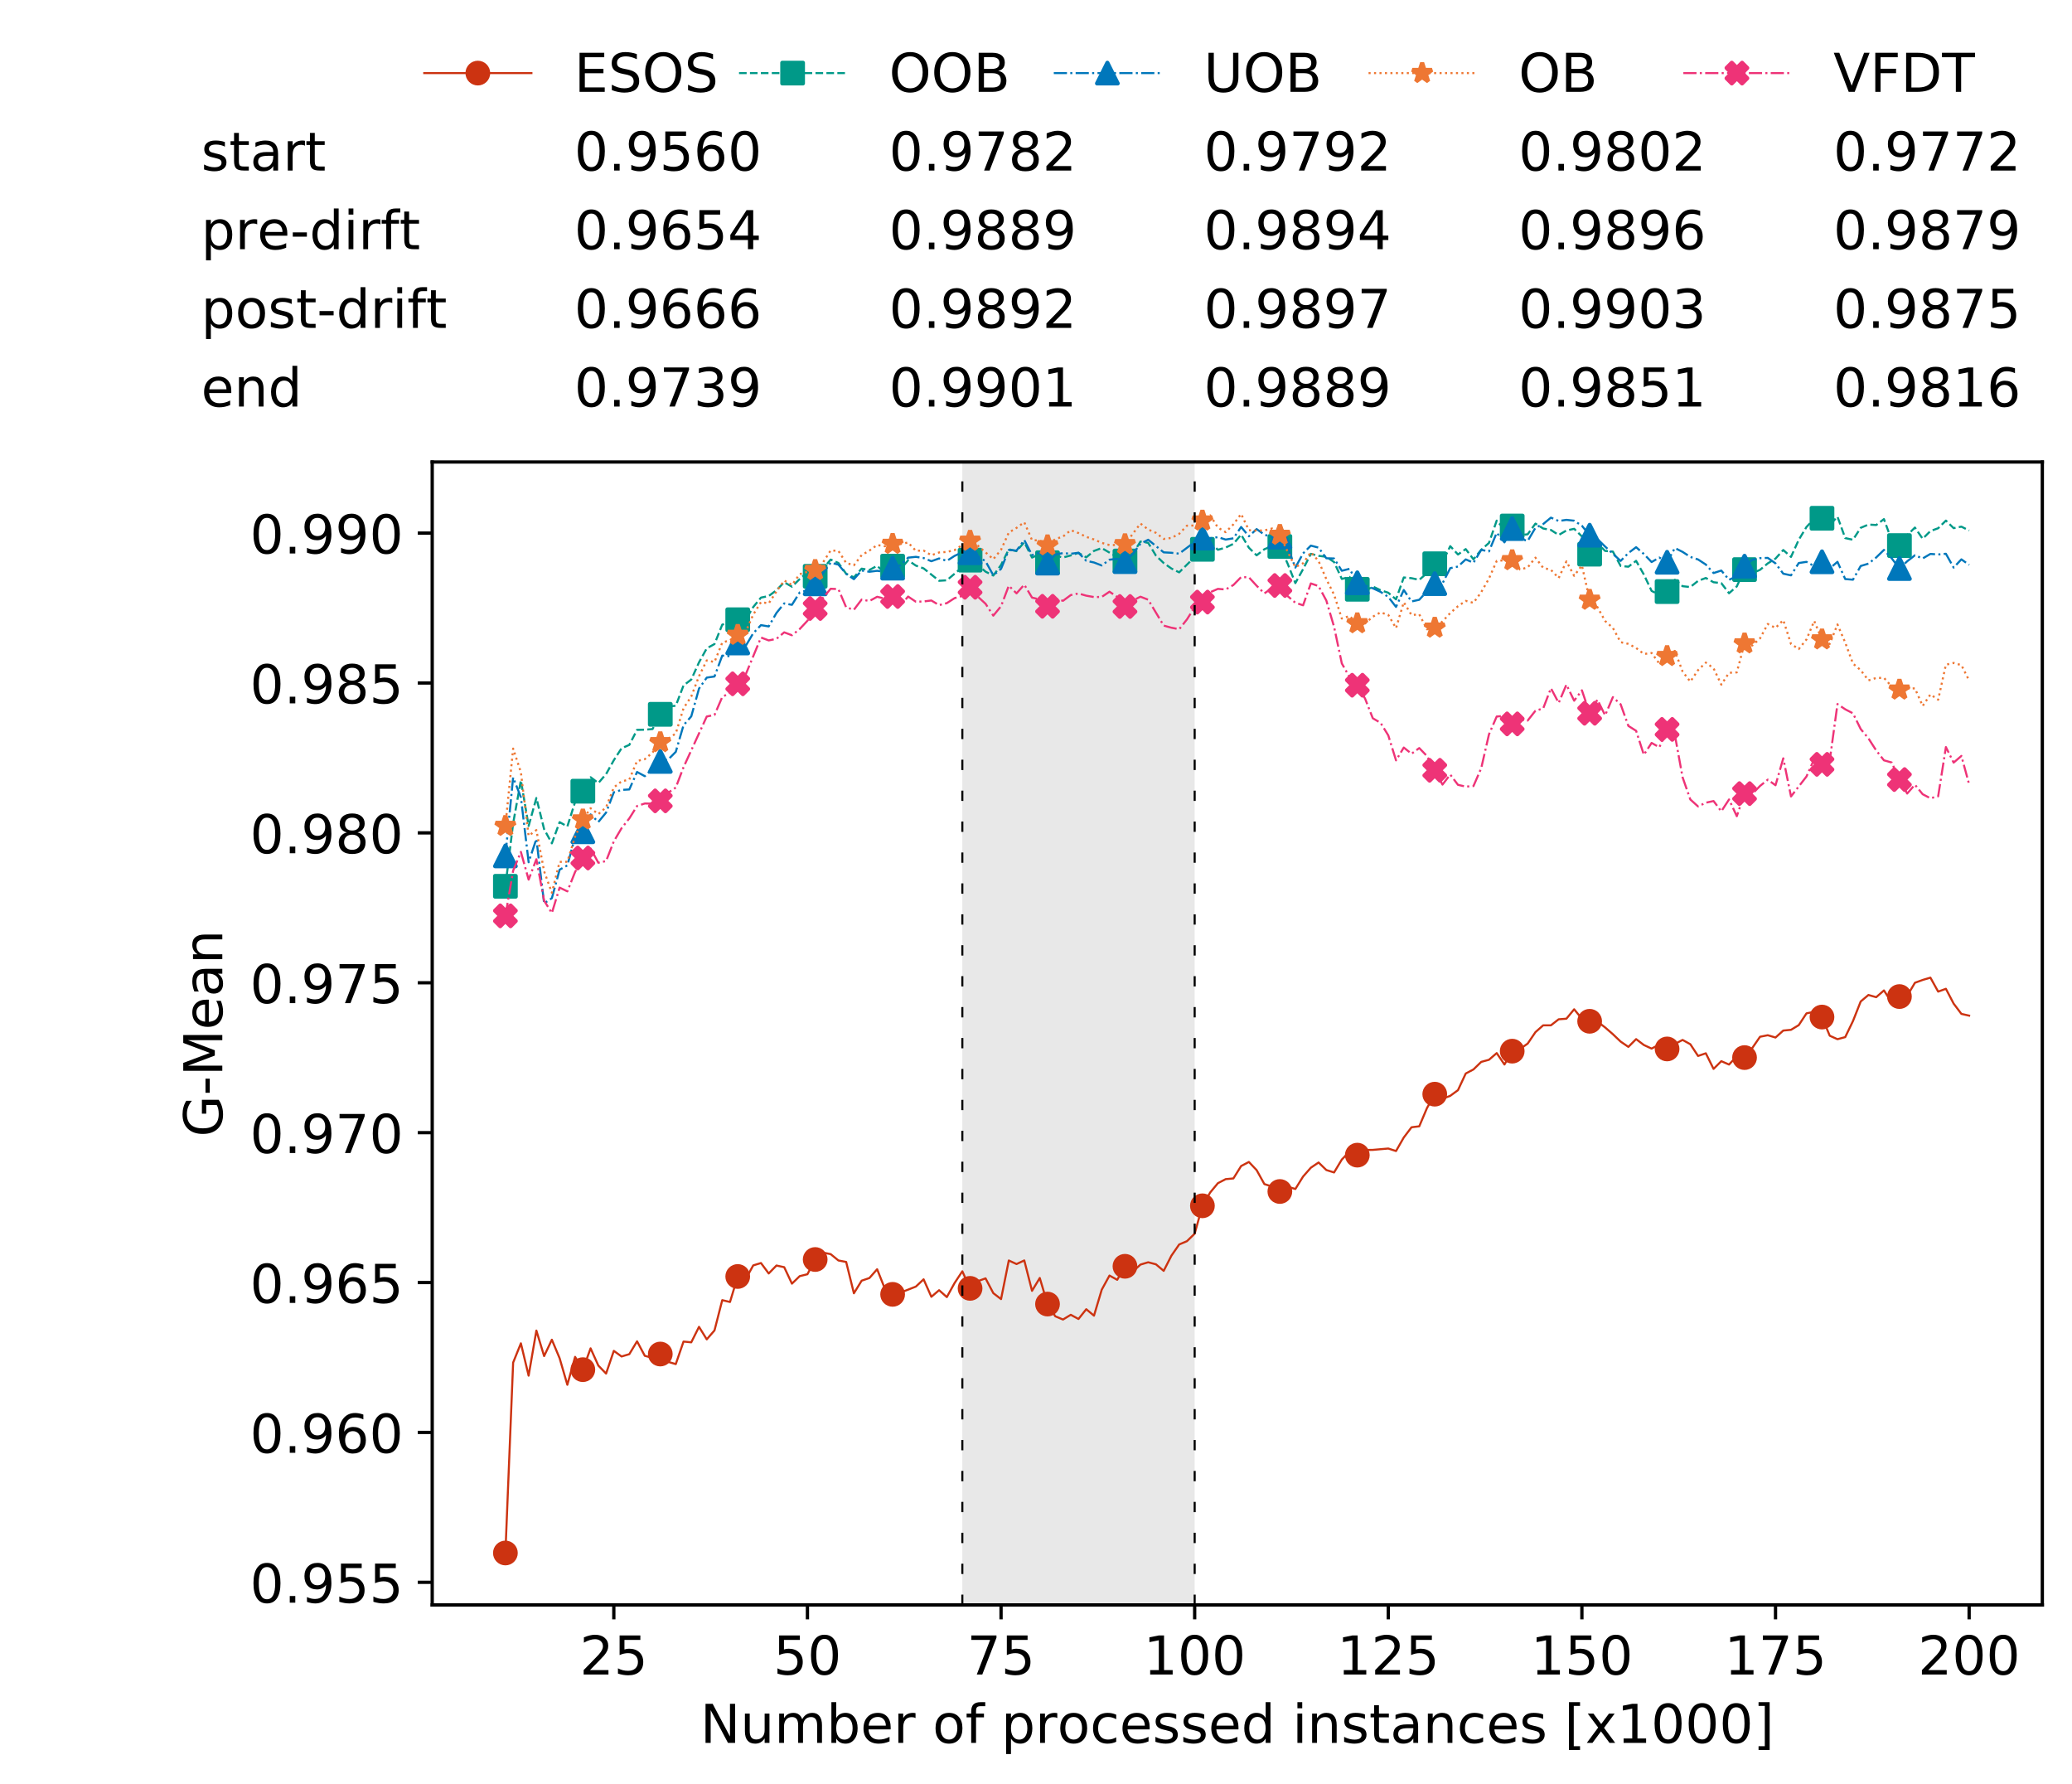 <?xml version="1.0" encoding="utf-8" standalone="no"?>
<!DOCTYPE svg PUBLIC "-//W3C//DTD SVG 1.1//EN"
  "http://www.w3.org/Graphics/SVG/1.1/DTD/svg11.dtd">
<!-- Created with matplotlib (https://matplotlib.org/) -->
<svg height="432.615pt" version="1.1" viewBox="0 0 502.65 432.615" width="502.65pt" xmlns="http://www.w3.org/2000/svg" xmlns:xlink="http://www.w3.org/1999/xlink">
 <defs>
  <style type="text/css">
*{stroke-linecap:butt;stroke-linejoin:round;white-space:pre;}
  </style>
 </defs>
 <g id="figure_1">
  <g id="patch_1">
   <path d="M 0 432.615 
L 502.65 432.615 
L 502.65 0 
L 0 0 
z
" style="fill:#ffffff;"/>
  </g>
  <g id="axes_1">
   <g id="patch_2">
    <path d="M 104.85 389.252 
L 495.45 389.252 
L 495.45 112.052 
L 104.85 112.052 
z
" style="fill:#ffffff;"/>
   </g>
   <g id="patch_3">
    <path clip-path="url(#p672403ebac)" d="M 289.817 389.252 
L 289.817 112.052 
L 233.453 112.052 
L 233.453 389.252 
z
" style="fill:#d3d3d3;opacity:0.5;"/>
   </g>
   <g id="matplotlib.axis_1">
    <g id="xtick_1">
     <g id="line2d_1">
      <defs>
       <path d="M 0 0 
L 0 3.5 
" id="mca0070c86c" style="stroke:#000000;stroke-width:0.8;"/>
      </defs>
      <g>
       <use style="stroke:#000000;stroke-width:0.8;" x="148.908" xlink:href="#mca0070c86c" y="389.252"/>
      </g>
     </g>
     <g id="text_1">
      <!-- 25 -->
      <defs>
       <path d="M 19.188 8.297 
L 53.609 8.297 
L 53.609 0 
L 7.328 0 
L 7.328 8.297 
Q 12.938 14.109 22.625 23.891 
Q 32.328 33.688 34.812 36.531 
Q 39.547 41.844 41.422 45.531 
Q 43.312 49.219 43.312 52.781 
Q 43.312 58.594 39.234 62.25 
Q 35.156 65.922 28.609 65.922 
Q 23.969 65.922 18.812 64.312 
Q 13.672 62.703 7.812 59.422 
L 7.812 69.391 
Q 13.766 71.781 18.938 73 
Q 24.125 74.219 28.422 74.219 
Q 39.75 74.219 46.484 68.547 
Q 53.219 62.891 53.219 53.422 
Q 53.219 48.922 51.531 44.891 
Q 49.859 40.875 45.406 35.406 
Q 44.188 33.984 37.641 27.219 
Q 31.109 20.453 19.188 8.297 
z
" id="DejaVuSans-50"/>
       <path d="M 10.797 72.906 
L 49.516 72.906 
L 49.516 64.594 
L 19.828 64.594 
L 19.828 46.734 
Q 21.969 47.469 24.109 47.828 
Q 26.266 48.188 28.422 48.188 
Q 40.625 48.188 47.75 41.5 
Q 54.891 34.812 54.891 23.391 
Q 54.891 11.625 47.562 5.094 
Q 40.234 -1.422 26.906 -1.422 
Q 22.312 -1.422 17.547 -0.641 
Q 12.797 0.141 7.719 1.703 
L 7.719 11.625 
Q 12.109 9.234 16.797 8.062 
Q 21.484 6.891 26.703 6.891 
Q 35.156 6.891 40.078 11.328 
Q 45.016 15.766 45.016 23.391 
Q 45.016 31 40.078 35.438 
Q 35.156 39.891 26.703 39.891 
Q 22.75 39.891 18.812 39.016 
Q 14.891 38.141 10.797 36.281 
z
" id="DejaVuSans-53"/>
      </defs>
      <g transform="translate(140.636 406.13)scale(0.13 -0.13)">
       <use xlink:href="#DejaVuSans-50"/>
       <use x="63.623" xlink:href="#DejaVuSans-53"/>
      </g>
     </g>
    </g>
    <g id="xtick_2">
     <g id="line2d_2">
      <g>
       <use style="stroke:#000000;stroke-width:0.8;" x="195.877" xlink:href="#mca0070c86c" y="389.252"/>
      </g>
     </g>
     <g id="text_2">
      <!-- 50 -->
      <defs>
       <path d="M 31.781 66.406 
Q 24.172 66.406 20.328 58.906 
Q 16.5 51.422 16.5 36.375 
Q 16.5 21.391 20.328 13.891 
Q 24.172 6.391 31.781 6.391 
Q 39.453 6.391 43.281 13.891 
Q 47.125 21.391 47.125 36.375 
Q 47.125 51.422 43.281 58.906 
Q 39.453 66.406 31.781 66.406 
z
M 31.781 74.219 
Q 44.047 74.219 50.516 64.516 
Q 56.984 54.828 56.984 36.375 
Q 56.984 17.969 50.516 8.266 
Q 44.047 -1.422 31.781 -1.422 
Q 19.531 -1.422 13.062 8.266 
Q 6.594 17.969 6.594 36.375 
Q 6.594 54.828 13.062 64.516 
Q 19.531 74.219 31.781 74.219 
z
" id="DejaVuSans-48"/>
      </defs>
      <g transform="translate(187.606 406.13)scale(0.13 -0.13)">
       <use xlink:href="#DejaVuSans-53"/>
       <use x="63.623" xlink:href="#DejaVuSans-48"/>
      </g>
     </g>
    </g>
    <g id="xtick_3">
     <g id="line2d_3">
      <g>
       <use style="stroke:#000000;stroke-width:0.8;" x="242.847" xlink:href="#mca0070c86c" y="389.252"/>
      </g>
     </g>
     <g id="text_3">
      <!-- 75 -->
      <defs>
       <path d="M 8.203 72.906 
L 55.078 72.906 
L 55.078 68.703 
L 28.609 0 
L 18.312 0 
L 43.219 64.594 
L 8.203 64.594 
z
" id="DejaVuSans-55"/>
      </defs>
      <g transform="translate(234.576 406.13)scale(0.13 -0.13)">
       <use xlink:href="#DejaVuSans-55"/>
       <use x="63.623" xlink:href="#DejaVuSans-53"/>
      </g>
     </g>
    </g>
    <g id="xtick_4">
     <g id="line2d_4">
      <g>
       <use style="stroke:#000000;stroke-width:0.8;" x="289.817" xlink:href="#mca0070c86c" y="389.252"/>
      </g>
     </g>
     <g id="text_4">
      <!-- 100 -->
      <defs>
       <path d="M 12.406 8.297 
L 28.516 8.297 
L 28.516 63.922 
L 10.984 60.406 
L 10.984 69.391 
L 28.422 72.906 
L 38.281 72.906 
L 38.281 8.297 
L 54.391 8.297 
L 54.391 0 
L 12.406 0 
z
" id="DejaVuSans-49"/>
      </defs>
      <g transform="translate(277.41 406.13)scale(0.13 -0.13)">
       <use xlink:href="#DejaVuSans-49"/>
       <use x="63.623" xlink:href="#DejaVuSans-48"/>
       <use x="127.246" xlink:href="#DejaVuSans-48"/>
      </g>
     </g>
    </g>
    <g id="xtick_5">
     <g id="line2d_5">
      <g>
       <use style="stroke:#000000;stroke-width:0.8;" x="336.786" xlink:href="#mca0070c86c" y="389.252"/>
      </g>
     </g>
     <g id="text_5">
      <!-- 125 -->
      <g transform="translate(324.379 406.13)scale(0.13 -0.13)">
       <use xlink:href="#DejaVuSans-49"/>
       <use x="63.623" xlink:href="#DejaVuSans-50"/>
       <use x="127.246" xlink:href="#DejaVuSans-53"/>
      </g>
     </g>
    </g>
    <g id="xtick_6">
     <g id="line2d_6">
      <g>
       <use style="stroke:#000000;stroke-width:0.8;" x="383.756" xlink:href="#mca0070c86c" y="389.252"/>
      </g>
     </g>
     <g id="text_6">
      <!-- 150 -->
      <g transform="translate(371.349 406.13)scale(0.13 -0.13)">
       <use xlink:href="#DejaVuSans-49"/>
       <use x="63.623" xlink:href="#DejaVuSans-53"/>
       <use x="127.246" xlink:href="#DejaVuSans-48"/>
      </g>
     </g>
    </g>
    <g id="xtick_7">
     <g id="line2d_7">
      <g>
       <use style="stroke:#000000;stroke-width:0.8;" x="430.726" xlink:href="#mca0070c86c" y="389.252"/>
      </g>
     </g>
     <g id="text_7">
      <!-- 175 -->
      <g transform="translate(418.319 406.13)scale(0.13 -0.13)">
       <use xlink:href="#DejaVuSans-49"/>
       <use x="63.623" xlink:href="#DejaVuSans-55"/>
       <use x="127.246" xlink:href="#DejaVuSans-53"/>
      </g>
     </g>
    </g>
    <g id="xtick_8">
     <g id="line2d_8">
      <g>
       <use style="stroke:#000000;stroke-width:0.8;" x="477.695" xlink:href="#mca0070c86c" y="389.252"/>
      </g>
     </g>
     <g id="text_8">
      <!-- 200 -->
      <g transform="translate(465.289 406.13)scale(0.13 -0.13)">
       <use xlink:href="#DejaVuSans-50"/>
       <use x="63.623" xlink:href="#DejaVuSans-48"/>
       <use x="127.246" xlink:href="#DejaVuSans-48"/>
      </g>
     </g>
    </g>
    <g id="text_9">
     <!-- Number of processed instances [x1000] -->
     <defs>
      <path d="M 9.812 72.906 
L 23.094 72.906 
L 55.422 11.922 
L 55.422 72.906 
L 64.984 72.906 
L 64.984 0 
L 51.703 0 
L 19.391 60.984 
L 19.391 0 
L 9.812 0 
z
" id="DejaVuSans-78"/>
      <path d="M 8.5 21.578 
L 8.5 54.688 
L 17.484 54.688 
L 17.484 21.922 
Q 17.484 14.156 20.5 10.266 
Q 23.531 6.391 29.594 6.391 
Q 36.859 6.391 41.078 11.031 
Q 45.312 15.672 45.312 23.688 
L 45.312 54.688 
L 54.297 54.688 
L 54.297 0 
L 45.312 0 
L 45.312 8.406 
Q 42.047 3.422 37.719 1 
Q 33.406 -1.422 27.688 -1.422 
Q 18.266 -1.422 13.375 4.438 
Q 8.5 10.297 8.5 21.578 
z
M 31.109 56 
z
" id="DejaVuSans-117"/>
      <path d="M 52 44.188 
Q 55.375 50.25 60.062 53.125 
Q 64.75 56 71.094 56 
Q 79.641 56 84.281 50.016 
Q 88.922 44.047 88.922 33.016 
L 88.922 0 
L 79.891 0 
L 79.891 32.719 
Q 79.891 40.578 77.094 44.375 
Q 74.312 48.188 68.609 48.188 
Q 61.625 48.188 57.562 43.547 
Q 53.516 38.922 53.516 30.906 
L 53.516 0 
L 44.484 0 
L 44.484 32.719 
Q 44.484 40.625 41.703 44.406 
Q 38.922 48.188 33.109 48.188 
Q 26.219 48.188 22.156 43.531 
Q 18.109 38.875 18.109 30.906 
L 18.109 0 
L 9.078 0 
L 9.078 54.688 
L 18.109 54.688 
L 18.109 46.188 
Q 21.188 51.219 25.484 53.609 
Q 29.781 56 35.688 56 
Q 41.656 56 45.828 52.969 
Q 50 49.953 52 44.188 
z
" id="DejaVuSans-109"/>
      <path d="M 48.688 27.297 
Q 48.688 37.203 44.609 42.844 
Q 40.531 48.484 33.406 48.484 
Q 26.266 48.484 22.188 42.844 
Q 18.109 37.203 18.109 27.297 
Q 18.109 17.391 22.188 11.75 
Q 26.266 6.109 33.406 6.109 
Q 40.531 6.109 44.609 11.75 
Q 48.688 17.391 48.688 27.297 
z
M 18.109 46.391 
Q 20.953 51.266 25.266 53.625 
Q 29.594 56 35.594 56 
Q 45.562 56 51.781 48.094 
Q 58.016 40.188 58.016 27.297 
Q 58.016 14.406 51.781 6.484 
Q 45.562 -1.422 35.594 -1.422 
Q 29.594 -1.422 25.266 0.953 
Q 20.953 3.328 18.109 8.203 
L 18.109 0 
L 9.078 0 
L 9.078 75.984 
L 18.109 75.984 
z
" id="DejaVuSans-98"/>
      <path d="M 56.203 29.594 
L 56.203 25.203 
L 14.891 25.203 
Q 15.484 15.922 20.484 11.062 
Q 25.484 6.203 34.422 6.203 
Q 39.594 6.203 44.453 7.469 
Q 49.312 8.734 54.109 11.281 
L 54.109 2.781 
Q 49.266 0.734 44.188 -0.344 
Q 39.109 -1.422 33.891 -1.422 
Q 20.797 -1.422 13.156 6.188 
Q 5.516 13.812 5.516 26.812 
Q 5.516 40.234 12.766 48.109 
Q 20.016 56 32.328 56 
Q 43.359 56 49.781 48.891 
Q 56.203 41.797 56.203 29.594 
z
M 47.219 32.234 
Q 47.125 39.594 43.094 43.984 
Q 39.062 48.391 32.422 48.391 
Q 24.906 48.391 20.391 44.141 
Q 15.875 39.891 15.188 32.172 
z
" id="DejaVuSans-101"/>
      <path d="M 41.109 46.297 
Q 39.594 47.172 37.812 47.578 
Q 36.031 48 33.891 48 
Q 26.266 48 22.188 43.047 
Q 18.109 38.094 18.109 28.812 
L 18.109 0 
L 9.078 0 
L 9.078 54.688 
L 18.109 54.688 
L 18.109 46.188 
Q 20.953 51.172 25.484 53.578 
Q 30.031 56 36.531 56 
Q 37.453 56 38.578 55.875 
Q 39.703 55.766 41.062 55.516 
z
" id="DejaVuSans-114"/>
      <path id="DejaVuSans-32"/>
      <path d="M 30.609 48.391 
Q 23.391 48.391 19.188 42.75 
Q 14.984 37.109 14.984 27.297 
Q 14.984 17.484 19.156 11.844 
Q 23.344 6.203 30.609 6.203 
Q 37.797 6.203 41.984 11.859 
Q 46.188 17.531 46.188 27.297 
Q 46.188 37.016 41.984 42.703 
Q 37.797 48.391 30.609 48.391 
z
M 30.609 56 
Q 42.328 56 49.016 48.375 
Q 55.719 40.766 55.719 27.297 
Q 55.719 13.875 49.016 6.219 
Q 42.328 -1.422 30.609 -1.422 
Q 18.844 -1.422 12.172 6.219 
Q 5.516 13.875 5.516 27.297 
Q 5.516 40.766 12.172 48.375 
Q 18.844 56 30.609 56 
z
" id="DejaVuSans-111"/>
      <path d="M 37.109 75.984 
L 37.109 68.5 
L 28.516 68.5 
Q 23.688 68.5 21.797 66.547 
Q 19.922 64.594 19.922 59.516 
L 19.922 54.688 
L 34.719 54.688 
L 34.719 47.703 
L 19.922 47.703 
L 19.922 0 
L 10.891 0 
L 10.891 47.703 
L 2.297 47.703 
L 2.297 54.688 
L 10.891 54.688 
L 10.891 58.5 
Q 10.891 67.625 15.141 71.797 
Q 19.391 75.984 28.609 75.984 
z
" id="DejaVuSans-102"/>
      <path d="M 18.109 8.203 
L 18.109 -20.797 
L 9.078 -20.797 
L 9.078 54.688 
L 18.109 54.688 
L 18.109 46.391 
Q 20.953 51.266 25.266 53.625 
Q 29.594 56 35.594 56 
Q 45.562 56 51.781 48.094 
Q 58.016 40.188 58.016 27.297 
Q 58.016 14.406 51.781 6.484 
Q 45.562 -1.422 35.594 -1.422 
Q 29.594 -1.422 25.266 0.953 
Q 20.953 3.328 18.109 8.203 
z
M 48.688 27.297 
Q 48.688 37.203 44.609 42.844 
Q 40.531 48.484 33.406 48.484 
Q 26.266 48.484 22.188 42.844 
Q 18.109 37.203 18.109 27.297 
Q 18.109 17.391 22.188 11.75 
Q 26.266 6.109 33.406 6.109 
Q 40.531 6.109 44.609 11.75 
Q 48.688 17.391 48.688 27.297 
z
" id="DejaVuSans-112"/>
      <path d="M 48.781 52.594 
L 48.781 44.188 
Q 44.969 46.297 41.141 47.344 
Q 37.312 48.391 33.406 48.391 
Q 24.656 48.391 19.812 42.844 
Q 14.984 37.312 14.984 27.297 
Q 14.984 17.281 19.812 11.734 
Q 24.656 6.203 33.406 6.203 
Q 37.312 6.203 41.141 7.25 
Q 44.969 8.297 48.781 10.406 
L 48.781 2.094 
Q 45.016 0.344 40.984 -0.531 
Q 36.969 -1.422 32.422 -1.422 
Q 20.062 -1.422 12.781 6.344 
Q 5.516 14.109 5.516 27.297 
Q 5.516 40.672 12.859 48.328 
Q 20.219 56 33.016 56 
Q 37.156 56 41.109 55.141 
Q 45.062 54.297 48.781 52.594 
z
" id="DejaVuSans-99"/>
      <path d="M 44.281 53.078 
L 44.281 44.578 
Q 40.484 46.531 36.375 47.5 
Q 32.281 48.484 27.875 48.484 
Q 21.188 48.484 17.844 46.438 
Q 14.5 44.391 14.5 40.281 
Q 14.5 37.156 16.891 35.375 
Q 19.281 33.594 26.516 31.984 
L 29.594 31.297 
Q 39.156 29.25 43.188 25.516 
Q 47.219 21.781 47.219 15.094 
Q 47.219 7.469 41.188 3.016 
Q 35.156 -1.422 24.609 -1.422 
Q 20.219 -1.422 15.453 -0.562 
Q 10.688 0.297 5.422 2 
L 5.422 11.281 
Q 10.406 8.688 15.234 7.391 
Q 20.062 6.109 24.812 6.109 
Q 31.156 6.109 34.562 8.281 
Q 37.984 10.453 37.984 14.406 
Q 37.984 18.062 35.516 20.016 
Q 33.062 21.969 24.703 23.781 
L 21.578 24.516 
Q 13.234 26.266 9.516 29.906 
Q 5.812 33.547 5.812 39.891 
Q 5.812 47.609 11.281 51.797 
Q 16.75 56 26.812 56 
Q 31.781 56 36.172 55.266 
Q 40.578 54.547 44.281 53.078 
z
" id="DejaVuSans-115"/>
      <path d="M 45.406 46.391 
L 45.406 75.984 
L 54.391 75.984 
L 54.391 0 
L 45.406 0 
L 45.406 8.203 
Q 42.578 3.328 38.25 0.953 
Q 33.938 -1.422 27.875 -1.422 
Q 17.969 -1.422 11.734 6.484 
Q 5.516 14.406 5.516 27.297 
Q 5.516 40.188 11.734 48.094 
Q 17.969 56 27.875 56 
Q 33.938 56 38.25 53.625 
Q 42.578 51.266 45.406 46.391 
z
M 14.797 27.297 
Q 14.797 17.391 18.875 11.75 
Q 22.953 6.109 30.078 6.109 
Q 37.203 6.109 41.297 11.75 
Q 45.406 17.391 45.406 27.297 
Q 45.406 37.203 41.297 42.844 
Q 37.203 48.484 30.078 48.484 
Q 22.953 48.484 18.875 42.844 
Q 14.797 37.203 14.797 27.297 
z
" id="DejaVuSans-100"/>
      <path d="M 9.422 54.688 
L 18.406 54.688 
L 18.406 0 
L 9.422 0 
z
M 9.422 75.984 
L 18.406 75.984 
L 18.406 64.594 
L 9.422 64.594 
z
" id="DejaVuSans-105"/>
      <path d="M 54.891 33.016 
L 54.891 0 
L 45.906 0 
L 45.906 32.719 
Q 45.906 40.484 42.875 44.328 
Q 39.844 48.188 33.797 48.188 
Q 26.516 48.188 22.312 43.547 
Q 18.109 38.922 18.109 30.906 
L 18.109 0 
L 9.078 0 
L 9.078 54.688 
L 18.109 54.688 
L 18.109 46.188 
Q 21.344 51.125 25.703 53.562 
Q 30.078 56 35.797 56 
Q 45.219 56 50.047 50.172 
Q 54.891 44.344 54.891 33.016 
z
" id="DejaVuSans-110"/>
      <path d="M 18.312 70.219 
L 18.312 54.688 
L 36.812 54.688 
L 36.812 47.703 
L 18.312 47.703 
L 18.312 18.016 
Q 18.312 11.328 20.141 9.422 
Q 21.969 7.516 27.594 7.516 
L 36.812 7.516 
L 36.812 0 
L 27.594 0 
Q 17.188 0 13.234 3.875 
Q 9.281 7.766 9.281 18.016 
L 9.281 47.703 
L 2.688 47.703 
L 2.688 54.688 
L 9.281 54.688 
L 9.281 70.219 
z
" id="DejaVuSans-116"/>
      <path d="M 34.281 27.484 
Q 23.391 27.484 19.188 25 
Q 14.984 22.516 14.984 16.5 
Q 14.984 11.719 18.141 8.906 
Q 21.297 6.109 26.703 6.109 
Q 34.188 6.109 38.703 11.406 
Q 43.219 16.703 43.219 25.484 
L 43.219 27.484 
z
M 52.203 31.203 
L 52.203 0 
L 43.219 0 
L 43.219 8.297 
Q 40.141 3.328 35.547 0.953 
Q 30.953 -1.422 24.312 -1.422 
Q 15.922 -1.422 10.953 3.297 
Q 6 8.016 6 15.922 
Q 6 25.141 12.172 29.828 
Q 18.359 34.516 30.609 34.516 
L 43.219 34.516 
L 43.219 35.406 
Q 43.219 41.609 39.141 45 
Q 35.062 48.391 27.688 48.391 
Q 23 48.391 18.547 47.266 
Q 14.109 46.141 10.016 43.891 
L 10.016 52.203 
Q 14.938 54.109 19.578 55.047 
Q 24.219 56 28.609 56 
Q 40.484 56 46.344 49.844 
Q 52.203 43.703 52.203 31.203 
z
" id="DejaVuSans-97"/>
      <path d="M 8.594 75.984 
L 29.297 75.984 
L 29.297 69 
L 17.578 69 
L 17.578 -6.203 
L 29.297 -6.203 
L 29.297 -13.188 
L 8.594 -13.188 
z
" id="DejaVuSans-91"/>
      <path d="M 54.891 54.688 
L 35.109 28.078 
L 55.906 0 
L 45.312 0 
L 29.391 21.484 
L 13.484 0 
L 2.875 0 
L 24.125 28.609 
L 4.688 54.688 
L 15.281 54.688 
L 29.781 35.203 
L 44.281 54.688 
z
" id="DejaVuSans-120"/>
      <path d="M 30.422 75.984 
L 30.422 -13.188 
L 9.719 -13.188 
L 9.719 -6.203 
L 21.391 -6.203 
L 21.391 69 
L 9.719 69 
L 9.719 75.984 
z
" id="DejaVuSans-93"/>
     </defs>
     <g transform="translate(169.881 422.711)scale(0.13 -0.13)">
      <use xlink:href="#DejaVuSans-78"/>
      <use x="74.805" xlink:href="#DejaVuSans-117"/>
      <use x="138.184" xlink:href="#DejaVuSans-109"/>
      <use x="235.596" xlink:href="#DejaVuSans-98"/>
      <use x="299.072" xlink:href="#DejaVuSans-101"/>
      <use x="360.596" xlink:href="#DejaVuSans-114"/>
      <use x="401.709" xlink:href="#DejaVuSans-32"/>
      <use x="433.496" xlink:href="#DejaVuSans-111"/>
      <use x="494.678" xlink:href="#DejaVuSans-102"/>
      <use x="529.883" xlink:href="#DejaVuSans-32"/>
      <use x="561.67" xlink:href="#DejaVuSans-112"/>
      <use x="625.146" xlink:href="#DejaVuSans-114"/>
      <use x="666.229" xlink:href="#DejaVuSans-111"/>
      <use x="727.41" xlink:href="#DejaVuSans-99"/>
      <use x="782.391" xlink:href="#DejaVuSans-101"/>
      <use x="843.914" xlink:href="#DejaVuSans-115"/>
      <use x="896.014" xlink:href="#DejaVuSans-115"/>
      <use x="948.113" xlink:href="#DejaVuSans-101"/>
      <use x="1009.637" xlink:href="#DejaVuSans-100"/>
      <use x="1073.113" xlink:href="#DejaVuSans-32"/>
      <use x="1104.9" xlink:href="#DejaVuSans-105"/>
      <use x="1132.684" xlink:href="#DejaVuSans-110"/>
      <use x="1196.062" xlink:href="#DejaVuSans-115"/>
      <use x="1248.162" xlink:href="#DejaVuSans-116"/>
      <use x="1287.371" xlink:href="#DejaVuSans-97"/>
      <use x="1348.65" xlink:href="#DejaVuSans-110"/>
      <use x="1412.029" xlink:href="#DejaVuSans-99"/>
      <use x="1467.01" xlink:href="#DejaVuSans-101"/>
      <use x="1528.533" xlink:href="#DejaVuSans-115"/>
      <use x="1580.633" xlink:href="#DejaVuSans-32"/>
      <use x="1612.42" xlink:href="#DejaVuSans-91"/>
      <use x="1651.434" xlink:href="#DejaVuSans-120"/>
      <use x="1710.613" xlink:href="#DejaVuSans-49"/>
      <use x="1774.236" xlink:href="#DejaVuSans-48"/>
      <use x="1837.859" xlink:href="#DejaVuSans-48"/>
      <use x="1901.482" xlink:href="#DejaVuSans-48"/>
      <use x="1965.105" xlink:href="#DejaVuSans-93"/>
     </g>
    </g>
   </g>
   <g id="matplotlib.axis_2">
    <g id="ytick_1">
     <g id="line2d_9">
      <defs>
       <path d="M 0 0 
L -3.5 0 
" id="m0829b421ff" style="stroke:#000000;stroke-width:0.8;"/>
      </defs>
      <g>
       <use style="stroke:#000000;stroke-width:0.8;" x="104.85" xlink:href="#m0829b421ff" y="383.764"/>
      </g>
     </g>
     <g id="text_10">
      <!-- 0.955 -->
      <defs>
       <path d="M 10.688 12.406 
L 21 12.406 
L 21 0 
L 10.688 0 
z
" id="DejaVuSans-46"/>
       <path d="M 10.984 1.516 
L 10.984 10.5 
Q 14.703 8.734 18.5 7.812 
Q 22.312 6.891 25.984 6.891 
Q 35.75 6.891 40.891 13.453 
Q 46.047 20.016 46.781 33.406 
Q 43.953 29.203 39.594 26.953 
Q 35.25 24.703 29.984 24.703 
Q 19.047 24.703 12.672 31.312 
Q 6.297 37.938 6.297 49.422 
Q 6.297 60.641 12.938 67.422 
Q 19.578 74.219 30.609 74.219 
Q 43.266 74.219 49.922 64.516 
Q 56.594 54.828 56.594 36.375 
Q 56.594 19.141 48.406 8.859 
Q 40.234 -1.422 26.422 -1.422 
Q 22.703 -1.422 18.891 -0.688 
Q 15.094 0.047 10.984 1.516 
z
M 30.609 32.422 
Q 37.25 32.422 41.125 36.953 
Q 45.016 41.5 45.016 49.422 
Q 45.016 57.281 41.125 61.844 
Q 37.25 66.406 30.609 66.406 
Q 23.969 66.406 20.094 61.844 
Q 16.219 57.281 16.219 49.422 
Q 16.219 41.5 20.094 36.953 
Q 23.969 32.422 30.609 32.422 
z
" id="DejaVuSans-57"/>
      </defs>
      <g transform="translate(60.633 388.703)scale(0.13 -0.13)">
       <use xlink:href="#DejaVuSans-48"/>
       <use x="63.623" xlink:href="#DejaVuSans-46"/>
       <use x="95.41" xlink:href="#DejaVuSans-57"/>
       <use x="159.033" xlink:href="#DejaVuSans-53"/>
       <use x="222.656" xlink:href="#DejaVuSans-53"/>
      </g>
     </g>
    </g>
    <g id="ytick_2">
     <g id="line2d_10">
      <g>
       <use style="stroke:#000000;stroke-width:0.8;" x="104.85" xlink:href="#m0829b421ff" y="347.412"/>
      </g>
     </g>
     <g id="text_11">
      <!-- 0.960 -->
      <defs>
       <path d="M 33.016 40.375 
Q 26.375 40.375 22.484 35.828 
Q 18.609 31.297 18.609 23.391 
Q 18.609 15.531 22.484 10.953 
Q 26.375 6.391 33.016 6.391 
Q 39.656 6.391 43.531 10.953 
Q 47.406 15.531 47.406 23.391 
Q 47.406 31.297 43.531 35.828 
Q 39.656 40.375 33.016 40.375 
z
M 52.594 71.297 
L 52.594 62.312 
Q 48.875 64.062 45.094 64.984 
Q 41.312 65.922 37.594 65.922 
Q 27.828 65.922 22.672 59.328 
Q 17.531 52.734 16.797 39.406 
Q 19.672 43.656 24.016 45.922 
Q 28.375 48.188 33.594 48.188 
Q 44.578 48.188 50.953 41.516 
Q 57.328 34.859 57.328 23.391 
Q 57.328 12.156 50.688 5.359 
Q 44.047 -1.422 33.016 -1.422 
Q 20.359 -1.422 13.672 8.266 
Q 6.984 17.969 6.984 36.375 
Q 6.984 53.656 15.188 63.938 
Q 23.391 74.219 37.203 74.219 
Q 40.922 74.219 44.703 73.484 
Q 48.484 72.75 52.594 71.297 
z
" id="DejaVuSans-54"/>
      </defs>
      <g transform="translate(60.633 352.351)scale(0.13 -0.13)">
       <use xlink:href="#DejaVuSans-48"/>
       <use x="63.623" xlink:href="#DejaVuSans-46"/>
       <use x="95.41" xlink:href="#DejaVuSans-57"/>
       <use x="159.033" xlink:href="#DejaVuSans-54"/>
       <use x="222.656" xlink:href="#DejaVuSans-48"/>
      </g>
     </g>
    </g>
    <g id="ytick_3">
     <g id="line2d_11">
      <g>
       <use style="stroke:#000000;stroke-width:0.8;" x="104.85" xlink:href="#m0829b421ff" y="311.059"/>
      </g>
     </g>
     <g id="text_12">
      <!-- 0.965 -->
      <g transform="translate(60.633 315.998)scale(0.13 -0.13)">
       <use xlink:href="#DejaVuSans-48"/>
       <use x="63.623" xlink:href="#DejaVuSans-46"/>
       <use x="95.41" xlink:href="#DejaVuSans-57"/>
       <use x="159.033" xlink:href="#DejaVuSans-54"/>
       <use x="222.656" xlink:href="#DejaVuSans-53"/>
      </g>
     </g>
    </g>
    <g id="ytick_4">
     <g id="line2d_12">
      <g>
       <use style="stroke:#000000;stroke-width:0.8;" x="104.85" xlink:href="#m0829b421ff" y="274.707"/>
      </g>
     </g>
     <g id="text_13">
      <!-- 0.970 -->
      <g transform="translate(60.633 279.646)scale(0.13 -0.13)">
       <use xlink:href="#DejaVuSans-48"/>
       <use x="63.623" xlink:href="#DejaVuSans-46"/>
       <use x="95.41" xlink:href="#DejaVuSans-57"/>
       <use x="159.033" xlink:href="#DejaVuSans-55"/>
       <use x="222.656" xlink:href="#DejaVuSans-48"/>
      </g>
     </g>
    </g>
    <g id="ytick_5">
     <g id="line2d_13">
      <g>
       <use style="stroke:#000000;stroke-width:0.8;" x="104.85" xlink:href="#m0829b421ff" y="238.355"/>
      </g>
     </g>
     <g id="text_14">
      <!-- 0.975 -->
      <g transform="translate(60.633 243.294)scale(0.13 -0.13)">
       <use xlink:href="#DejaVuSans-48"/>
       <use x="63.623" xlink:href="#DejaVuSans-46"/>
       <use x="95.41" xlink:href="#DejaVuSans-57"/>
       <use x="159.033" xlink:href="#DejaVuSans-55"/>
       <use x="222.656" xlink:href="#DejaVuSans-53"/>
      </g>
     </g>
    </g>
    <g id="ytick_6">
     <g id="line2d_14">
      <g>
       <use style="stroke:#000000;stroke-width:0.8;" x="104.85" xlink:href="#m0829b421ff" y="202.002"/>
      </g>
     </g>
     <g id="text_15">
      <!-- 0.980 -->
      <defs>
       <path d="M 31.781 34.625 
Q 24.75 34.625 20.719 30.859 
Q 16.703 27.094 16.703 20.516 
Q 16.703 13.922 20.719 10.156 
Q 24.75 6.391 31.781 6.391 
Q 38.812 6.391 42.859 10.172 
Q 46.922 13.969 46.922 20.516 
Q 46.922 27.094 42.891 30.859 
Q 38.875 34.625 31.781 34.625 
z
M 21.922 38.812 
Q 15.578 40.375 12.031 44.719 
Q 8.5 49.078 8.5 55.328 
Q 8.5 64.062 14.719 69.141 
Q 20.953 74.219 31.781 74.219 
Q 42.672 74.219 48.875 69.141 
Q 55.078 64.062 55.078 55.328 
Q 55.078 49.078 51.531 44.719 
Q 48 40.375 41.703 38.812 
Q 48.828 37.156 52.797 32.312 
Q 56.781 27.484 56.781 20.516 
Q 56.781 9.906 50.312 4.234 
Q 43.844 -1.422 31.781 -1.422 
Q 19.734 -1.422 13.25 4.234 
Q 6.781 9.906 6.781 20.516 
Q 6.781 27.484 10.781 32.312 
Q 14.797 37.156 21.922 38.812 
z
M 18.312 54.391 
Q 18.312 48.734 21.844 45.562 
Q 25.391 42.391 31.781 42.391 
Q 38.141 42.391 41.719 45.562 
Q 45.312 48.734 45.312 54.391 
Q 45.312 60.062 41.719 63.234 
Q 38.141 66.406 31.781 66.406 
Q 25.391 66.406 21.844 63.234 
Q 18.312 60.062 18.312 54.391 
z
" id="DejaVuSans-56"/>
      </defs>
      <g transform="translate(60.633 206.941)scale(0.13 -0.13)">
       <use xlink:href="#DejaVuSans-48"/>
       <use x="63.623" xlink:href="#DejaVuSans-46"/>
       <use x="95.41" xlink:href="#DejaVuSans-57"/>
       <use x="159.033" xlink:href="#DejaVuSans-56"/>
       <use x="222.656" xlink:href="#DejaVuSans-48"/>
      </g>
     </g>
    </g>
    <g id="ytick_7">
     <g id="line2d_15">
      <g>
       <use style="stroke:#000000;stroke-width:0.8;" x="104.85" xlink:href="#m0829b421ff" y="165.65"/>
      </g>
     </g>
     <g id="text_16">
      <!-- 0.985 -->
      <g transform="translate(60.633 170.589)scale(0.13 -0.13)">
       <use xlink:href="#DejaVuSans-48"/>
       <use x="63.623" xlink:href="#DejaVuSans-46"/>
       <use x="95.41" xlink:href="#DejaVuSans-57"/>
       <use x="159.033" xlink:href="#DejaVuSans-56"/>
       <use x="222.656" xlink:href="#DejaVuSans-53"/>
      </g>
     </g>
    </g>
    <g id="ytick_8">
     <g id="line2d_16">
      <g>
       <use style="stroke:#000000;stroke-width:0.8;" x="104.85" xlink:href="#m0829b421ff" y="129.298"/>
      </g>
     </g>
     <g id="text_17">
      <!-- 0.990 -->
      <g transform="translate(60.633 134.237)scale(0.13 -0.13)">
       <use xlink:href="#DejaVuSans-48"/>
       <use x="63.623" xlink:href="#DejaVuSans-46"/>
       <use x="95.41" xlink:href="#DejaVuSans-57"/>
       <use x="159.033" xlink:href="#DejaVuSans-57"/>
       <use x="222.656" xlink:href="#DejaVuSans-48"/>
      </g>
     </g>
    </g>
    <g id="text_18">
     <!-- G-Mean -->
     <defs>
      <path d="M 59.516 10.406 
L 59.516 29.984 
L 43.406 29.984 
L 43.406 38.094 
L 69.281 38.094 
L 69.281 6.781 
Q 63.578 2.734 56.688 0.656 
Q 49.812 -1.422 42 -1.422 
Q 24.906 -1.422 15.25 8.562 
Q 5.609 18.562 5.609 36.375 
Q 5.609 54.25 15.25 64.234 
Q 24.906 74.219 42 74.219 
Q 49.125 74.219 55.547 72.453 
Q 61.969 70.703 67.391 67.281 
L 67.391 56.781 
Q 61.922 61.422 55.766 63.766 
Q 49.609 66.109 42.828 66.109 
Q 29.438 66.109 22.719 58.641 
Q 16.016 51.172 16.016 36.375 
Q 16.016 21.625 22.719 14.156 
Q 29.438 6.688 42.828 6.688 
Q 48.047 6.688 52.141 7.594 
Q 56.25 8.5 59.516 10.406 
z
" id="DejaVuSans-71"/>
      <path d="M 4.891 31.391 
L 31.203 31.391 
L 31.203 23.391 
L 4.891 23.391 
z
" id="DejaVuSans-45"/>
      <path d="M 9.812 72.906 
L 24.516 72.906 
L 43.109 23.297 
L 61.812 72.906 
L 76.516 72.906 
L 76.516 0 
L 66.891 0 
L 66.891 64.016 
L 48.094 14.016 
L 38.188 14.016 
L 19.391 64.016 
L 19.391 0 
L 9.812 0 
z
" id="DejaVuSans-77"/>
     </defs>
     <g transform="translate(53.93 275.744)rotate(-90)scale(0.13 -0.13)">
      <use xlink:href="#DejaVuSans-71"/>
      <use x="77.49" xlink:href="#DejaVuSans-45"/>
      <use x="113.574" xlink:href="#DejaVuSans-77"/>
      <use x="199.854" xlink:href="#DejaVuSans-101"/>
      <use x="261.377" xlink:href="#DejaVuSans-97"/>
      <use x="322.656" xlink:href="#DejaVuSans-110"/>
     </g>
    </g>
   </g>
   <g id="line2d_17"/>
   <g id="line2d_18"/>
   <g id="line2d_19"/>
   <g id="line2d_20"/>
   <g id="line2d_21"/>
   <g id="line2d_22">
    <path clip-path="url(#p672403ebac)" d="M 122.605 376.652 
L 124.483 330.474 
L 126.362 325.804 
L 128.241 333.642 
L 130.12 322.71 
L 131.998 328.895 
L 133.877 324.926 
L 135.756 329.41 
L 137.635 335.855 
L 139.514 329.089 
L 141.392 332.191 
L 143.271 327.021 
L 145.15 331.194 
L 147.029 333.137 
L 148.908 327.629 
L 150.786 328.995 
L 152.665 328.432 
L 154.544 325.315 
L 156.423 328.83 
L 158.302 329.334 
L 160.18 328.4 
L 162.059 330.29 
L 163.938 330.839 
L 165.817 325.374 
L 167.695 325.559 
L 169.574 321.805 
L 171.453 324.839 
L 173.332 322.667 
L 175.211 315.331 
L 177.089 315.776 
L 178.968 309.591 
L 180.847 310.312 
L 182.726 306.902 
L 184.605 306.329 
L 186.483 308.859 
L 188.362 306.933 
L 190.241 307.335 
L 192.12 311.331 
L 193.998 309.51 
L 195.877 309.043 
L 197.756 305.472 
L 199.635 303.79 
L 201.514 304.172 
L 203.392 305.705 
L 205.271 306.064 
L 207.15 313.666 
L 209.029 310.608 
L 210.908 309.967 
L 212.786 307.837 
L 214.665 312.563 
L 216.544 313.924 
L 218.423 313.516 
L 222.18 312.043 
L 224.059 310.283 
L 225.938 314.515 
L 227.817 312.918 
L 229.695 314.586 
L 231.574 311.175 
L 233.453 308.335 
L 235.332 312.472 
L 237.211 310.726 
L 239.089 310.049 
L 240.968 313.632 
L 242.847 315.077 
L 244.726 305.711 
L 246.605 306.575 
L 248.483 305.7 
L 250.362 313.072 
L 252.241 309.954 
L 254.12 316.28 
L 255.998 319.245 
L 257.877 320.03 
L 259.756 318.884 
L 261.635 319.894 
L 263.514 317.532 
L 265.392 319.093 
L 267.271 312.796 
L 269.15 309.369 
L 271.029 310.394 
L 272.908 307.119 
L 274.786 308.439 
L 276.665 306.705 
L 278.544 306.145 
L 280.423 306.641 
L 282.302 308.225 
L 284.18 304.537 
L 286.059 301.826 
L 287.938 301.031 
L 289.817 299.203 
L 291.695 292.449 
L 293.574 289.228 
L 295.453 286.963 
L 297.332 285.986 
L 299.211 285.811 
L 301.089 282.804 
L 302.968 281.815 
L 304.847 283.792 
L 306.726 287.18 
L 308.605 287.784 
L 310.483 288.977 
L 312.362 287.795 
L 314.241 288.375 
L 316.12 285.349 
L 317.998 283.21 
L 319.877 281.944 
L 321.756 283.773 
L 323.635 284.362 
L 325.514 281.226 
L 327.392 279.29 
L 329.271 280.162 
L 331.15 278.916 
L 333.029 278.886 
L 336.786 278.558 
L 338.665 279.164 
L 340.544 275.882 
L 342.423 273.402 
L 344.302 273.168 
L 346.18 268.729 
L 348.059 265.373 
L 349.938 266.496 
L 351.817 265.774 
L 353.695 264.397 
L 355.574 260.367 
L 357.453 259.373 
L 359.332 257.546 
L 361.211 257.032 
L 363.089 255.414 
L 364.968 258.18 
L 366.847 254.941 
L 368.726 254.432 
L 370.605 253.105 
L 372.483 250.336 
L 374.362 248.676 
L 376.241 248.674 
L 378.12 247.213 
L 379.998 247.069 
L 381.877 244.786 
L 383.756 247.087 
L 385.635 247.695 
L 387.514 247.751 
L 389.392 249.195 
L 391.271 250.825 
L 393.15 252.617 
L 395.029 253.903 
L 396.908 252.023 
L 398.786 253.446 
L 400.665 254.319 
L 402.544 253.331 
L 404.423 254.407 
L 406.302 253.205 
L 408.18 252.217 
L 410.059 253.261 
L 411.938 256.104 
L 413.817 255.461 
L 415.695 259.243 
L 417.574 257.372 
L 419.453 258.189 
L 421.332 256.154 
L 423.211 256.5 
L 425.089 254.176 
L 426.968 251.45 
L 428.847 251.078 
L 430.726 251.635 
L 432.605 249.946 
L 434.483 249.765 
L 436.362 248.628 
L 438.241 245.775 
L 440.12 245.394 
L 441.998 246.672 
L 443.877 251.196 
L 445.756 252.041 
L 447.635 251.535 
L 449.514 247.645 
L 451.392 242.889 
L 453.271 241.317 
L 455.15 241.851 
L 457.029 240.216 
L 458.908 243.133 
L 460.786 241.7 
L 462.665 241.524 
L 464.544 238.357 
L 466.423 237.67 
L 468.302 237.113 
L 470.18 240.498 
L 472.059 239.818 
L 473.938 243.412 
L 475.817 245.9 
L 477.695 246.329 
L 477.695 246.329 
" style="fill:none;stroke:#cc3311;stroke-linecap:square;stroke-width:0.5;"/>
    <defs>
     <path d="M 0 2.5 
C 0.663 2.5 1.299 2.237 1.768 1.768 
C 2.237 1.299 2.5 0.663 2.5 0 
C 2.5 -0.663 2.237 -1.299 1.768 -1.768 
C 1.299 -2.237 0.663 -2.5 0 -2.5 
C -0.663 -2.5 -1.299 -2.237 -1.768 -1.768 
C -2.237 -1.299 -2.5 -0.663 -2.5 0 
C -2.5 0.663 -2.237 1.299 -1.768 1.768 
C -1.299 2.237 -0.663 2.5 0 2.5 
z
" id="m4a92385da1" style="stroke:#cc3311;"/>
    </defs>
    <g clip-path="url(#p672403ebac)">
     <use style="fill:#cc3311;stroke:#cc3311;" x="122.605" xlink:href="#m4a92385da1" y="376.652"/>
     <use style="fill:#cc3311;stroke:#cc3311;" x="141.392" xlink:href="#m4a92385da1" y="332.191"/>
     <use style="fill:#cc3311;stroke:#cc3311;" x="160.18" xlink:href="#m4a92385da1" y="328.4"/>
     <use style="fill:#cc3311;stroke:#cc3311;" x="178.968" xlink:href="#m4a92385da1" y="309.591"/>
     <use style="fill:#cc3311;stroke:#cc3311;" x="197.756" xlink:href="#m4a92385da1" y="305.472"/>
     <use style="fill:#cc3311;stroke:#cc3311;" x="216.544" xlink:href="#m4a92385da1" y="313.924"/>
     <use style="fill:#cc3311;stroke:#cc3311;" x="235.332" xlink:href="#m4a92385da1" y="312.472"/>
     <use style="fill:#cc3311;stroke:#cc3311;" x="254.12" xlink:href="#m4a92385da1" y="316.28"/>
     <use style="fill:#cc3311;stroke:#cc3311;" x="272.908" xlink:href="#m4a92385da1" y="307.119"/>
     <use style="fill:#cc3311;stroke:#cc3311;" x="291.695" xlink:href="#m4a92385da1" y="292.449"/>
     <use style="fill:#cc3311;stroke:#cc3311;" x="310.483" xlink:href="#m4a92385da1" y="288.977"/>
     <use style="fill:#cc3311;stroke:#cc3311;" x="329.271" xlink:href="#m4a92385da1" y="280.162"/>
     <use style="fill:#cc3311;stroke:#cc3311;" x="348.059" xlink:href="#m4a92385da1" y="265.373"/>
     <use style="fill:#cc3311;stroke:#cc3311;" x="366.847" xlink:href="#m4a92385da1" y="254.941"/>
     <use style="fill:#cc3311;stroke:#cc3311;" x="385.635" xlink:href="#m4a92385da1" y="247.695"/>
     <use style="fill:#cc3311;stroke:#cc3311;" x="404.423" xlink:href="#m4a92385da1" y="254.407"/>
     <use style="fill:#cc3311;stroke:#cc3311;" x="423.211" xlink:href="#m4a92385da1" y="256.5"/>
     <use style="fill:#cc3311;stroke:#cc3311;" x="441.998" xlink:href="#m4a92385da1" y="246.672"/>
     <use style="fill:#cc3311;stroke:#cc3311;" x="460.786" xlink:href="#m4a92385da1" y="241.7"/>
    </g>
   </g>
   <g id="line2d_23"/>
   <g id="line2d_24"/>
   <g id="line2d_25"/>
   <g id="line2d_26"/>
   <g id="line2d_27">
    <path clip-path="url(#p672403ebac)" d="M 122.605 214.956 
L 124.483 199.696 
L 126.362 189.26 
L 128.241 200.319 
L 130.12 193.54 
L 131.998 201.104 
L 133.877 204.538 
L 135.756 199.397 
L 137.635 200.448 
L 139.514 194.503 
L 141.392 191.894 
L 143.271 188.502 
L 145.15 189.917 
L 147.029 187.75 
L 148.908 184.377 
L 150.786 181.478 
L 152.665 180.664 
L 154.544 177.019 
L 156.423 176.976 
L 158.302 176.819 
L 160.18 173.246 
L 162.059 171.339 
L 163.938 171.177 
L 165.817 166.243 
L 167.695 164.812 
L 169.574 160.642 
L 171.453 157.243 
L 173.332 156.204 
L 175.211 151.5 
L 178.968 150.315 
L 180.847 150.396 
L 182.726 147.232 
L 184.605 144.939 
L 186.483 144.558 
L 188.362 143.148 
L 190.241 141.212 
L 192.12 142.294 
L 193.998 140.437 
L 195.877 138.764 
L 197.756 139.774 
L 199.635 137.959 
L 201.514 135.72 
L 203.392 136.538 
L 205.271 139.153 
L 207.15 140.022 
L 209.029 137.913 
L 210.908 138.241 
L 212.786 137.233 
L 214.665 138.945 
L 216.544 137.314 
L 218.423 138.088 
L 220.302 135.894 
L 222.18 137.176 
L 224.059 137.852 
L 227.817 140.857 
L 229.695 140.74 
L 233.453 137.558 
L 235.332 135.857 
L 237.211 137.021 
L 239.089 138.649 
L 240.968 139.591 
L 242.847 137.02 
L 244.726 133.219 
L 246.605 133.675 
L 248.483 131.505 
L 250.362 135.227 
L 252.241 134.377 
L 254.12 136.474 
L 255.998 134.742 
L 257.877 135.217 
L 259.756 134.715 
L 261.635 134.088 
L 263.514 135.174 
L 265.392 133.618 
L 267.271 132.925 
L 271.029 135.129 
L 272.908 136.068 
L 274.786 134.344 
L 276.665 131.346 
L 278.544 131.657 
L 280.423 134.762 
L 282.302 136.555 
L 284.18 137.887 
L 286.059 138.813 
L 291.695 133.231 
L 293.574 131.58 
L 295.453 133.344 
L 297.332 132.809 
L 299.211 131.905 
L 301.089 129.669 
L 302.968 132.842 
L 304.847 134.684 
L 306.726 133.21 
L 308.605 132.443 
L 310.483 132.529 
L 312.362 136.684 
L 314.241 141.423 
L 316.12 138.031 
L 317.998 134.327 
L 319.877 134.805 
L 321.756 135.042 
L 323.635 136.317 
L 325.514 140.409 
L 327.392 139.935 
L 329.271 142.92 
L 331.15 143.374 
L 333.029 142.245 
L 334.908 143.138 
L 336.786 143.758 
L 338.665 145.369 
L 340.544 140.055 
L 342.423 140.231 
L 344.302 140.632 
L 346.18 138.987 
L 348.059 136.731 
L 349.938 136.361 
L 351.817 132.459 
L 353.695 134.484 
L 355.574 133.174 
L 357.453 135.656 
L 359.332 133.338 
L 361.211 131.681 
L 363.089 126.266 
L 364.968 128.393 
L 366.847 127.582 
L 368.726 129.806 
L 370.605 129.577 
L 372.483 126.994 
L 374.362 128.178 
L 376.241 128.538 
L 378.12 129.758 
L 379.998 128.661 
L 381.877 128.255 
L 383.756 130.095 
L 385.635 134.399 
L 387.514 131.775 
L 389.392 133.615 
L 391.271 133.778 
L 393.15 137.255 
L 395.029 137.448 
L 396.908 136.028 
L 398.786 139.351 
L 400.665 143.317 
L 402.544 144.263 
L 404.423 143.472 
L 406.302 140.622 
L 408.18 142.173 
L 410.059 142.377 
L 411.938 140.879 
L 413.817 140.181 
L 415.695 141.214 
L 417.574 141.431 
L 419.453 143.882 
L 421.332 142.221 
L 423.211 138.148 
L 425.089 139.025 
L 426.968 138.203 
L 428.847 136.641 
L 430.726 135.478 
L 432.605 133.396 
L 434.483 135.071 
L 436.362 130.915 
L 438.241 127.809 
L 440.12 125.793 
L 441.998 125.697 
L 443.877 127.313 
L 445.756 125.315 
L 447.635 130.502 
L 449.514 130.911 
L 451.392 128.013 
L 453.271 127.223 
L 455.15 127.333 
L 457.029 125.902 
L 458.908 131.06 
L 460.786 132.32 
L 462.665 129.805 
L 464.544 127.951 
L 466.423 130.666 
L 468.302 128.799 
L 470.18 128.116 
L 472.059 126.264 
L 473.938 128.096 
L 475.817 127.73 
L 477.695 128.674 
L 477.695 128.674 
" style="fill:none;stroke:#009988;stroke-dasharray:1.85,0.8;stroke-dashoffset:0;stroke-width:0.5;"/>
    <defs>
     <path d="M -2.5 2.5 
L 2.5 2.5 
L 2.5 -2.5 
L -2.5 -2.5 
z
" id="m958fe9ba41" style="stroke:#009988;stroke-linejoin:miter;"/>
    </defs>
    <g clip-path="url(#p672403ebac)">
     <use style="fill:#009988;stroke:#009988;stroke-linejoin:miter;" x="122.605" xlink:href="#m958fe9ba41" y="214.956"/>
     <use style="fill:#009988;stroke:#009988;stroke-linejoin:miter;" x="141.392" xlink:href="#m958fe9ba41" y="191.894"/>
     <use style="fill:#009988;stroke:#009988;stroke-linejoin:miter;" x="160.18" xlink:href="#m958fe9ba41" y="173.246"/>
     <use style="fill:#009988;stroke:#009988;stroke-linejoin:miter;" x="178.968" xlink:href="#m958fe9ba41" y="150.315"/>
     <use style="fill:#009988;stroke:#009988;stroke-linejoin:miter;" x="197.756" xlink:href="#m958fe9ba41" y="139.774"/>
     <use style="fill:#009988;stroke:#009988;stroke-linejoin:miter;" x="216.544" xlink:href="#m958fe9ba41" y="137.314"/>
     <use style="fill:#009988;stroke:#009988;stroke-linejoin:miter;" x="235.332" xlink:href="#m958fe9ba41" y="135.857"/>
     <use style="fill:#009988;stroke:#009988;stroke-linejoin:miter;" x="254.12" xlink:href="#m958fe9ba41" y="136.474"/>
     <use style="fill:#009988;stroke:#009988;stroke-linejoin:miter;" x="272.908" xlink:href="#m958fe9ba41" y="136.068"/>
     <use style="fill:#009988;stroke:#009988;stroke-linejoin:miter;" x="291.695" xlink:href="#m958fe9ba41" y="133.231"/>
     <use style="fill:#009988;stroke:#009988;stroke-linejoin:miter;" x="310.483" xlink:href="#m958fe9ba41" y="132.529"/>
     <use style="fill:#009988;stroke:#009988;stroke-linejoin:miter;" x="329.271" xlink:href="#m958fe9ba41" y="142.92"/>
     <use style="fill:#009988;stroke:#009988;stroke-linejoin:miter;" x="348.059" xlink:href="#m958fe9ba41" y="136.731"/>
     <use style="fill:#009988;stroke:#009988;stroke-linejoin:miter;" x="366.847" xlink:href="#m958fe9ba41" y="127.582"/>
     <use style="fill:#009988;stroke:#009988;stroke-linejoin:miter;" x="385.635" xlink:href="#m958fe9ba41" y="134.399"/>
     <use style="fill:#009988;stroke:#009988;stroke-linejoin:miter;" x="404.423" xlink:href="#m958fe9ba41" y="143.472"/>
     <use style="fill:#009988;stroke:#009988;stroke-linejoin:miter;" x="423.211" xlink:href="#m958fe9ba41" y="138.148"/>
     <use style="fill:#009988;stroke:#009988;stroke-linejoin:miter;" x="441.998" xlink:href="#m958fe9ba41" y="125.697"/>
     <use style="fill:#009988;stroke:#009988;stroke-linejoin:miter;" x="460.786" xlink:href="#m958fe9ba41" y="132.32"/>
    </g>
   </g>
   <g id="line2d_28"/>
   <g id="line2d_29"/>
   <g id="line2d_30"/>
   <g id="line2d_31"/>
   <g id="line2d_32">
    <path clip-path="url(#p672403ebac)" d="M 122.605 207.583 
L 124.483 188.561 
L 126.362 193.349 
L 128.241 209.126 
L 130.12 203.452 
L 131.998 219.095 
L 133.877 217.843 
L 135.756 210.929 
L 137.635 209.887 
L 139.514 202.999 
L 141.392 201.734 
L 143.271 197.522 
L 145.15 199.364 
L 147.029 197.083 
L 148.908 192.166 
L 150.786 191.58 
L 152.665 191.467 
L 154.544 187.232 
L 156.423 188.246 
L 160.18 184.67 
L 162.059 184.238 
L 163.938 182.348 
L 165.817 175.89 
L 167.695 173.743 
L 169.574 167.009 
L 171.453 164.343 
L 173.332 164.075 
L 175.211 159.009 
L 177.089 159.161 
L 178.968 155.939 
L 180.847 156.748 
L 182.726 153.582 
L 184.605 151.615 
L 186.483 151.931 
L 188.362 148.663 
L 190.241 146.349 
L 192.12 146.69 
L 193.998 143.698 
L 195.877 143.131 
L 197.756 141.601 
L 201.514 136.465 
L 203.392 136.937 
L 205.271 139.176 
L 207.15 140.47 
L 209.029 138.368 
L 210.908 138.671 
L 212.786 138.441 
L 214.665 138.69 
L 216.544 137.796 
L 218.423 137.088 
L 220.302 135.251 
L 222.18 135.054 
L 224.059 135.343 
L 225.938 136.115 
L 227.817 135.44 
L 229.695 136.032 
L 231.574 134.82 
L 233.453 133.951 
L 235.332 134.07 
L 237.211 134.884 
L 239.089 136.132 
L 240.968 139.527 
L 242.847 137.967 
L 244.726 133.385 
L 246.605 133.533 
L 248.483 130.97 
L 250.362 134.641 
L 252.241 134.051 
L 254.12 136.569 
L 255.998 134.487 
L 257.877 134.143 
L 259.756 134.309 
L 261.635 134.063 
L 263.514 136.013 
L 265.392 136.423 
L 267.271 137.146 
L 269.15 135.748 
L 271.029 135.531 
L 272.908 136.215 
L 274.786 134.37 
L 276.665 131.877 
L 278.544 130.905 
L 282.302 133.966 
L 284.18 134.068 
L 286.059 134.283 
L 289.817 131.446 
L 291.695 130.499 
L 293.574 130.556 
L 295.453 130.268 
L 297.332 130.864 
L 299.211 130.561 
L 301.089 127.808 
L 302.968 130.07 
L 304.847 128.323 
L 306.726 129.679 
L 308.605 130.264 
L 310.483 130.273 
L 312.362 132.689 
L 314.241 137.657 
L 316.12 134.218 
L 317.998 132.331 
L 319.877 132.818 
L 321.756 135.399 
L 323.635 135.452 
L 325.514 138.43 
L 327.392 137.955 
L 329.271 141.344 
L 333.029 142.676 
L 334.908 143.545 
L 336.786 144.776 
L 338.665 147.197 
L 340.544 143.097 
L 342.423 145.876 
L 344.302 145.462 
L 346.18 143.402 
L 348.059 141.552 
L 349.938 141.494 
L 351.817 137.797 
L 353.695 137.411 
L 355.574 135.672 
L 357.453 136.487 
L 359.332 133.362 
L 361.211 133.732 
L 363.089 129.215 
L 364.968 131.544 
L 366.847 128.197 
L 368.726 130.612 
L 370.605 131.198 
L 372.483 128.004 
L 374.362 127.101 
L 376.241 125.547 
L 378.12 126.36 
L 379.998 126.085 
L 381.877 126.288 
L 383.756 127.516 
L 385.635 129.804 
L 387.514 130.723 
L 389.392 132.563 
L 393.15 136.044 
L 395.029 134.134 
L 396.908 132.714 
L 398.786 134.362 
L 400.665 136.312 
L 402.544 135.233 
L 404.423 136.364 
L 406.302 132.91 
L 408.18 133.85 
L 410.059 135.069 
L 411.938 135.692 
L 413.817 136.92 
L 415.695 138.984 
L 417.574 138.378 
L 419.453 140.623 
L 421.332 139.767 
L 423.211 137.311 
L 425.089 135.782 
L 426.968 135.37 
L 428.847 135.309 
L 430.726 136.637 
L 432.605 139.137 
L 434.483 139.545 
L 436.362 136.554 
L 438.241 136.271 
L 440.12 137.306 
L 441.998 136.249 
L 443.877 137.864 
L 445.756 136.264 
L 447.635 140.44 
L 449.514 140.596 
L 451.392 137.273 
L 453.271 136.702 
L 455.15 135.208 
L 457.029 133.374 
L 458.908 135.401 
L 460.786 137.889 
L 462.665 136.134 
L 464.544 134.679 
L 466.423 135.447 
L 468.302 134.346 
L 470.18 134.48 
L 472.059 134.308 
L 473.938 137.66 
L 475.817 135.663 
L 477.695 137.007 
L 477.695 137.007 
" style="fill:none;stroke:#0077bb;stroke-dasharray:3.2,0.8,0.5,0.8;stroke-dashoffset:0;stroke-width:0.5;"/>
    <defs>
     <path d="M 0 -2.5 
L -2.5 2.5 
L 2.5 2.5 
z
" id="m740280c86d" style="stroke:#0077bb;stroke-linejoin:miter;"/>
    </defs>
    <g clip-path="url(#p672403ebac)">
     <use style="fill:#0077bb;stroke:#0077bb;stroke-linejoin:miter;" x="122.605" xlink:href="#m740280c86d" y="207.583"/>
     <use style="fill:#0077bb;stroke:#0077bb;stroke-linejoin:miter;" x="141.392" xlink:href="#m740280c86d" y="201.734"/>
     <use style="fill:#0077bb;stroke:#0077bb;stroke-linejoin:miter;" x="160.18" xlink:href="#m740280c86d" y="184.67"/>
     <use style="fill:#0077bb;stroke:#0077bb;stroke-linejoin:miter;" x="178.968" xlink:href="#m740280c86d" y="155.939"/>
     <use style="fill:#0077bb;stroke:#0077bb;stroke-linejoin:miter;" x="197.756" xlink:href="#m740280c86d" y="141.601"/>
     <use style="fill:#0077bb;stroke:#0077bb;stroke-linejoin:miter;" x="216.544" xlink:href="#m740280c86d" y="137.796"/>
     <use style="fill:#0077bb;stroke:#0077bb;stroke-linejoin:miter;" x="235.332" xlink:href="#m740280c86d" y="134.07"/>
     <use style="fill:#0077bb;stroke:#0077bb;stroke-linejoin:miter;" x="254.12" xlink:href="#m740280c86d" y="136.569"/>
     <use style="fill:#0077bb;stroke:#0077bb;stroke-linejoin:miter;" x="272.908" xlink:href="#m740280c86d" y="136.215"/>
     <use style="fill:#0077bb;stroke:#0077bb;stroke-linejoin:miter;" x="291.695" xlink:href="#m740280c86d" y="130.499"/>
     <use style="fill:#0077bb;stroke:#0077bb;stroke-linejoin:miter;" x="310.483" xlink:href="#m740280c86d" y="130.273"/>
     <use style="fill:#0077bb;stroke:#0077bb;stroke-linejoin:miter;" x="329.271" xlink:href="#m740280c86d" y="141.344"/>
     <use style="fill:#0077bb;stroke:#0077bb;stroke-linejoin:miter;" x="348.059" xlink:href="#m740280c86d" y="141.552"/>
     <use style="fill:#0077bb;stroke:#0077bb;stroke-linejoin:miter;" x="366.847" xlink:href="#m740280c86d" y="128.197"/>
     <use style="fill:#0077bb;stroke:#0077bb;stroke-linejoin:miter;" x="385.635" xlink:href="#m740280c86d" y="129.804"/>
     <use style="fill:#0077bb;stroke:#0077bb;stroke-linejoin:miter;" x="404.423" xlink:href="#m740280c86d" y="136.364"/>
     <use style="fill:#0077bb;stroke:#0077bb;stroke-linejoin:miter;" x="423.211" xlink:href="#m740280c86d" y="137.311"/>
     <use style="fill:#0077bb;stroke:#0077bb;stroke-linejoin:miter;" x="441.998" xlink:href="#m740280c86d" y="136.249"/>
     <use style="fill:#0077bb;stroke:#0077bb;stroke-linejoin:miter;" x="460.786" xlink:href="#m740280c86d" y="137.889"/>
    </g>
   </g>
   <g id="line2d_33"/>
   <g id="line2d_34"/>
   <g id="line2d_35"/>
   <g id="line2d_36"/>
   <g id="line2d_37">
    <path clip-path="url(#p672403ebac)" d="M 122.605 200.337 
L 124.483 181.56 
L 126.362 187.302 
L 128.241 202.711 
L 130.12 201.318 
L 131.998 211.319 
L 133.877 216.525 
L 135.756 209.029 
L 137.635 209.01 
L 139.514 202.911 
L 141.392 198.769 
L 143.271 196.023 
L 145.15 197.45 
L 147.029 195.811 
L 148.908 190.979 
L 150.786 189.507 
L 152.665 189.077 
L 154.544 184.566 
L 156.423 184.125 
L 158.302 182.505 
L 160.18 180.026 
L 162.059 179.202 
L 163.938 177.883 
L 165.817 171.778 
L 167.695 168.924 
L 169.574 163.99 
L 171.453 160.18 
L 173.332 160.562 
L 175.211 155.858 
L 177.089 155.253 
L 178.968 153.998 
L 180.847 153.348 
L 182.726 149.069 
L 184.605 146.03 
L 186.483 146.34 
L 188.362 143.458 
L 190.241 140.794 
L 192.12 141.869 
L 193.998 139.255 
L 195.877 138.688 
L 197.756 138.261 
L 199.635 136.447 
L 201.514 133.492 
L 203.392 133.617 
L 205.271 136.54 
L 207.15 137.103 
L 209.029 134.635 
L 210.908 133.534 
L 212.786 132.186 
L 214.665 132.488 
L 216.544 131.934 
L 218.423 131.953 
L 220.302 131.578 
L 222.18 133.588 
L 224.059 133.526 
L 225.938 134.679 
L 227.817 133.989 
L 229.695 133.863 
L 231.574 133.419 
L 233.453 132.167 
L 235.332 131.172 
L 237.211 132.336 
L 240.968 135.624 
L 242.847 133.336 
L 244.726 129.167 
L 246.605 128.031 
L 248.483 126.655 
L 250.362 131.009 
L 252.241 131.071 
L 254.12 132.274 
L 255.998 130.744 
L 257.877 130.131 
L 259.756 128.588 
L 261.635 129.284 
L 263.514 130.202 
L 265.392 130.839 
L 267.271 131.657 
L 269.15 132.203 
L 271.029 132.18 
L 272.908 132.004 
L 276.665 126.973 
L 278.544 128.427 
L 280.423 129.237 
L 282.302 130.709 
L 284.18 130.463 
L 286.059 129.474 
L 287.938 127.497 
L 289.817 127.452 
L 293.574 124.982 
L 295.453 127.952 
L 297.332 129.067 
L 299.211 127.178 
L 301.089 124.652 
L 302.968 128.594 
L 304.847 128.692 
L 306.726 128.64 
L 308.605 128.18 
L 310.483 129.746 
L 312.362 133.787 
L 314.241 137.531 
L 316.12 136.611 
L 317.998 133.945 
L 319.877 136.072 
L 321.756 140.452 
L 323.635 144.229 
L 325.514 150.016 
L 327.392 149.412 
L 329.271 151.182 
L 331.15 151.223 
L 333.029 149.572 
L 334.908 148.52 
L 336.786 149.137 
L 338.665 152.348 
L 340.544 146.062 
L 342.423 149.169 
L 344.302 149 
L 346.18 152.629 
L 348.059 152.258 
L 349.938 150.715 
L 351.817 148.684 
L 353.695 147.025 
L 355.574 145.735 
L 357.453 146.206 
L 359.332 143.613 
L 361.211 140.322 
L 363.089 136.046 
L 364.968 135.884 
L 366.847 135.895 
L 368.726 138.127 
L 370.605 137.625 
L 372.483 135.247 
L 374.362 137.725 
L 376.241 138.208 
L 378.12 140.189 
L 379.998 136.157 
L 381.877 139.653 
L 383.756 137.129 
L 385.635 145.493 
L 387.514 147.228 
L 389.392 150.612 
L 391.271 152.296 
L 393.15 155.752 
L 395.029 156.161 
L 396.908 157.158 
L 398.786 158.615 
L 400.665 158.372 
L 402.544 160.947 
L 404.423 159.137 
L 406.302 157.861 
L 408.18 162.865 
L 410.059 165.324 
L 411.938 162.521 
L 413.817 160.7 
L 415.695 162.077 
L 417.574 166.047 
L 419.453 163.173 
L 421.332 163.075 
L 423.211 156.073 
L 425.089 156.557 
L 426.968 154.83 
L 428.847 151.34 
L 430.726 152.29 
L 432.605 150.391 
L 434.483 156.182 
L 436.362 157.42 
L 438.241 155.08 
L 440.12 150.608 
L 441.998 155.102 
L 443.877 156.176 
L 445.756 151.45 
L 447.635 155.848 
L 449.514 160.932 
L 451.392 162.542 
L 453.271 165.015 
L 455.15 164.431 
L 457.029 164.398 
L 458.908 166.497 
L 460.786 167.278 
L 462.665 167.044 
L 464.544 166.948 
L 466.423 171.221 
L 468.302 168.418 
L 470.18 169.704 
L 472.059 161.209 
L 473.938 160.79 
L 475.817 161.311 
L 477.695 165.045 
L 477.695 165.045 
" style="fill:none;stroke:#ee7733;stroke-dasharray:0.5,0.825;stroke-dashoffset:0;stroke-width:0.5;"/>
    <defs>
     <path d="M 0 -2.5 
L -0.561 -0.773 
L -2.378 -0.773 
L -0.908 0.295 
L -1.469 2.023 
L -0 0.955 
L 1.469 2.023 
L 0.908 0.295 
L 2.378 -0.773 
L 0.561 -0.773 
z
" id="m72dcf1e9c0" style="stroke:#ee7733;stroke-linejoin:bevel;"/>
    </defs>
    <g clip-path="url(#p672403ebac)">
     <use style="fill:#ee7733;stroke:#ee7733;stroke-linejoin:bevel;" x="122.605" xlink:href="#m72dcf1e9c0" y="200.337"/>
     <use style="fill:#ee7733;stroke:#ee7733;stroke-linejoin:bevel;" x="141.392" xlink:href="#m72dcf1e9c0" y="198.769"/>
     <use style="fill:#ee7733;stroke:#ee7733;stroke-linejoin:bevel;" x="160.18" xlink:href="#m72dcf1e9c0" y="180.026"/>
     <use style="fill:#ee7733;stroke:#ee7733;stroke-linejoin:bevel;" x="178.968" xlink:href="#m72dcf1e9c0" y="153.998"/>
     <use style="fill:#ee7733;stroke:#ee7733;stroke-linejoin:bevel;" x="197.756" xlink:href="#m72dcf1e9c0" y="138.261"/>
     <use style="fill:#ee7733;stroke:#ee7733;stroke-linejoin:bevel;" x="216.544" xlink:href="#m72dcf1e9c0" y="131.934"/>
     <use style="fill:#ee7733;stroke:#ee7733;stroke-linejoin:bevel;" x="235.332" xlink:href="#m72dcf1e9c0" y="131.172"/>
     <use style="fill:#ee7733;stroke:#ee7733;stroke-linejoin:bevel;" x="254.12" xlink:href="#m72dcf1e9c0" y="132.274"/>
     <use style="fill:#ee7733;stroke:#ee7733;stroke-linejoin:bevel;" x="272.908" xlink:href="#m72dcf1e9c0" y="132.004"/>
     <use style="fill:#ee7733;stroke:#ee7733;stroke-linejoin:bevel;" x="291.695" xlink:href="#m72dcf1e9c0" y="126.281"/>
     <use style="fill:#ee7733;stroke:#ee7733;stroke-linejoin:bevel;" x="310.483" xlink:href="#m72dcf1e9c0" y="129.746"/>
     <use style="fill:#ee7733;stroke:#ee7733;stroke-linejoin:bevel;" x="329.271" xlink:href="#m72dcf1e9c0" y="151.182"/>
     <use style="fill:#ee7733;stroke:#ee7733;stroke-linejoin:bevel;" x="348.059" xlink:href="#m72dcf1e9c0" y="152.258"/>
     <use style="fill:#ee7733;stroke:#ee7733;stroke-linejoin:bevel;" x="366.847" xlink:href="#m72dcf1e9c0" y="135.895"/>
     <use style="fill:#ee7733;stroke:#ee7733;stroke-linejoin:bevel;" x="385.635" xlink:href="#m72dcf1e9c0" y="145.493"/>
     <use style="fill:#ee7733;stroke:#ee7733;stroke-linejoin:bevel;" x="404.423" xlink:href="#m72dcf1e9c0" y="159.137"/>
     <use style="fill:#ee7733;stroke:#ee7733;stroke-linejoin:bevel;" x="423.211" xlink:href="#m72dcf1e9c0" y="156.073"/>
     <use style="fill:#ee7733;stroke:#ee7733;stroke-linejoin:bevel;" x="441.998" xlink:href="#m72dcf1e9c0" y="155.102"/>
     <use style="fill:#ee7733;stroke:#ee7733;stroke-linejoin:bevel;" x="460.786" xlink:href="#m72dcf1e9c0" y="167.278"/>
    </g>
   </g>
   <g id="line2d_38"/>
   <g id="line2d_39"/>
   <g id="line2d_40"/>
   <g id="line2d_41"/>
   <g id="line2d_42">
    <path clip-path="url(#p672403ebac)" d="M 122.605 222.128 
L 124.483 211.161 
L 126.362 206.62 
L 128.241 213.338 
L 130.12 208.392 
L 131.998 218.448 
L 133.877 221.444 
L 135.756 215.272 
L 137.635 216.184 
L 139.514 211.479 
L 141.392 208.096 
L 143.271 205.795 
L 145.15 209.242 
L 147.029 208.839 
L 148.908 204.059 
L 150.786 200.862 
L 152.665 198.491 
L 154.544 195.495 
L 156.423 194.877 
L 158.302 194.892 
L 160.18 194.236 
L 162.059 192.271 
L 163.938 191.014 
L 165.817 186.08 
L 169.574 177.88 
L 171.453 173.778 
L 173.332 173.401 
L 175.211 169.057 
L 177.089 167.979 
L 180.847 163.71 
L 184.605 154.617 
L 186.483 155.324 
L 188.362 154.94 
L 190.241 153.363 
L 192.12 154.07 
L 193.998 152.563 
L 195.877 150.553 
L 197.756 147.584 
L 199.635 145.04 
L 201.514 142.79 
L 203.392 142.882 
L 205.271 147.303 
L 207.15 147.888 
L 209.029 145.403 
L 210.908 145.771 
L 212.786 144.741 
L 214.665 145.189 
L 216.544 144.673 
L 218.423 146.875 
L 220.302 144.682 
L 222.18 145.94 
L 224.059 145.876 
L 225.938 145.639 
L 227.817 146.767 
L 229.695 146.278 
L 231.574 145.068 
L 233.453 144.53 
L 235.332 142.431 
L 237.211 144.702 
L 239.089 146.434 
L 240.968 149.317 
L 242.847 147.03 
L 244.726 142.057 
L 246.605 143.908 
L 248.483 141.799 
L 250.362 144.936 
L 252.241 145.379 
L 254.12 147.047 
L 255.998 145.174 
L 257.877 145.716 
L 259.756 144.324 
L 261.635 143.934 
L 263.514 144.472 
L 265.392 144.806 
L 267.271 144.778 
L 269.15 143.505 
L 271.029 144.772 
L 272.908 147.093 
L 274.786 145.652 
L 276.665 144.722 
L 278.544 145.448 
L 282.302 151.73 
L 284.18 152.245 
L 286.059 152.614 
L 287.938 150.235 
L 289.817 147.261 
L 291.695 146.028 
L 293.574 143.64 
L 295.453 142.823 
L 297.332 142.97 
L 299.211 141.882 
L 301.089 139.96 
L 302.968 140.019 
L 304.847 142.063 
L 306.726 143.921 
L 308.605 142.606 
L 310.483 142.006 
L 312.362 144.565 
L 314.241 146.182 
L 316.12 146.803 
L 317.998 141.502 
L 319.877 142.147 
L 321.756 145.651 
L 323.635 152.021 
L 325.514 160.907 
L 327.392 164.222 
L 329.271 166.191 
L 331.15 169.423 
L 333.029 174.206 
L 334.908 175.307 
L 336.786 178.356 
L 338.665 184.415 
L 340.544 181.306 
L 342.423 182.813 
L 344.302 181.432 
L 346.18 183.382 
L 349.938 190.293 
L 351.817 187.864 
L 353.695 190.349 
L 355.574 190.782 
L 357.453 190.643 
L 359.332 186.308 
L 361.211 178.113 
L 363.089 173.776 
L 364.968 173.635 
L 366.847 175.566 
L 368.726 174.607 
L 370.605 174.757 
L 372.483 172.377 
L 374.362 171.823 
L 376.241 166.919 
L 378.12 170.478 
L 379.998 166.046 
L 381.877 169.945 
L 383.756 167.425 
L 385.635 172.988 
L 387.514 169.699 
L 389.392 173.489 
L 391.271 169.078 
L 393.15 170.813 
L 395.029 176.055 
L 396.908 177.247 
L 398.786 183.063 
L 400.665 180.184 
L 402.544 181.243 
L 404.423 176.905 
L 406.302 178.223 
L 408.18 188.515 
L 410.059 193.9 
L 411.938 195.592 
L 413.817 194.682 
L 415.695 194.279 
L 417.574 196.773 
L 419.453 193.899 
L 421.332 197.957 
L 423.211 192.48 
L 425.089 192.553 
L 426.968 190.623 
L 428.847 189.097 
L 430.726 190.454 
L 432.605 183.921 
L 434.483 193.168 
L 438.241 188.322 
L 440.12 184.06 
L 441.998 185.38 
L 443.877 184.466 
L 445.756 170.756 
L 447.635 172.028 
L 449.514 173.005 
L 451.392 176.816 
L 453.271 179.085 
L 455.15 182.013 
L 457.029 184.405 
L 458.908 184.932 
L 460.786 189.072 
L 462.665 192.463 
L 464.544 190.319 
L 466.423 192.625 
L 468.302 193.608 
L 470.18 193.126 
L 472.059 181.194 
L 473.938 184.958 
L 475.817 183.341 
L 477.695 190.225 
L 477.695 190.225 
" style="fill:none;stroke:#ee3377;stroke-dasharray:3.2,0.8,0.5,0.8;stroke-dashoffset:0;stroke-width:0.5;"/>
    <defs>
     <path d="M -1.25 2.5 
L 0 1.25 
L 1.25 2.5 
L 2.5 1.25 
L 1.25 0 
L 2.5 -1.25 
L 1.25 -2.5 
L 0 -1.25 
L -1.25 -2.5 
L -2.5 -1.25 
L -1.25 0 
L -2.5 1.25 
z
" id="m42386701c7" style="stroke:#ee3377;stroke-linejoin:miter;"/>
    </defs>
    <g clip-path="url(#p672403ebac)">
     <use style="fill:#ee3377;stroke:#ee3377;stroke-linejoin:miter;" x="122.605" xlink:href="#m42386701c7" y="222.128"/>
     <use style="fill:#ee3377;stroke:#ee3377;stroke-linejoin:miter;" x="141.392" xlink:href="#m42386701c7" y="208.096"/>
     <use style="fill:#ee3377;stroke:#ee3377;stroke-linejoin:miter;" x="160.18" xlink:href="#m42386701c7" y="194.236"/>
     <use style="fill:#ee3377;stroke:#ee3377;stroke-linejoin:miter;" x="178.968" xlink:href="#m42386701c7" y="165.847"/>
     <use style="fill:#ee3377;stroke:#ee3377;stroke-linejoin:miter;" x="197.756" xlink:href="#m42386701c7" y="147.584"/>
     <use style="fill:#ee3377;stroke:#ee3377;stroke-linejoin:miter;" x="216.544" xlink:href="#m42386701c7" y="144.673"/>
     <use style="fill:#ee3377;stroke:#ee3377;stroke-linejoin:miter;" x="235.332" xlink:href="#m42386701c7" y="142.431"/>
     <use style="fill:#ee3377;stroke:#ee3377;stroke-linejoin:miter;" x="254.12" xlink:href="#m42386701c7" y="147.047"/>
     <use style="fill:#ee3377;stroke:#ee3377;stroke-linejoin:miter;" x="272.908" xlink:href="#m42386701c7" y="147.093"/>
     <use style="fill:#ee3377;stroke:#ee3377;stroke-linejoin:miter;" x="291.695" xlink:href="#m42386701c7" y="146.028"/>
     <use style="fill:#ee3377;stroke:#ee3377;stroke-linejoin:miter;" x="310.483" xlink:href="#m42386701c7" y="142.006"/>
     <use style="fill:#ee3377;stroke:#ee3377;stroke-linejoin:miter;" x="329.271" xlink:href="#m42386701c7" y="166.191"/>
     <use style="fill:#ee3377;stroke:#ee3377;stroke-linejoin:miter;" x="348.059" xlink:href="#m42386701c7" y="186.818"/>
     <use style="fill:#ee3377;stroke:#ee3377;stroke-linejoin:miter;" x="366.847" xlink:href="#m42386701c7" y="175.566"/>
     <use style="fill:#ee3377;stroke:#ee3377;stroke-linejoin:miter;" x="385.635" xlink:href="#m42386701c7" y="172.988"/>
     <use style="fill:#ee3377;stroke:#ee3377;stroke-linejoin:miter;" x="404.423" xlink:href="#m42386701c7" y="176.905"/>
     <use style="fill:#ee3377;stroke:#ee3377;stroke-linejoin:miter;" x="423.211" xlink:href="#m42386701c7" y="192.48"/>
     <use style="fill:#ee3377;stroke:#ee3377;stroke-linejoin:miter;" x="441.998" xlink:href="#m42386701c7" y="185.38"/>
     <use style="fill:#ee3377;stroke:#ee3377;stroke-linejoin:miter;" x="460.786" xlink:href="#m42386701c7" y="189.072"/>
    </g>
   </g>
   <g id="line2d_43"/>
   <g id="line2d_44"/>
   <g id="line2d_45"/>
   <g id="line2d_46"/>
   <g id="line2d_47">
    <path clip-path="url(#p672403ebac)" d="M 233.453 389.252 
L 233.453 112.052 
" style="fill:none;stroke:#000000;stroke-dasharray:2.5,5;stroke-dashoffset:0;stroke-width:0.5;"/>
   </g>
   <g id="line2d_48">
    <path clip-path="url(#p672403ebac)" d="M 289.817 389.252 
L 289.817 112.052 
" style="fill:none;stroke:#000000;stroke-dasharray:2.5,5;stroke-dashoffset:0;stroke-width:0.5;"/>
   </g>
   <g id="patch_4">
    <path d="M 104.85 389.252 
L 104.85 112.052 
" style="fill:none;stroke:#000000;stroke-linecap:square;stroke-linejoin:miter;stroke-width:0.8;"/>
   </g>
   <g id="patch_5">
    <path d="M 495.45 389.252 
L 495.45 112.052 
" style="fill:none;stroke:#000000;stroke-linecap:square;stroke-linejoin:miter;stroke-width:0.8;"/>
   </g>
   <g id="patch_6">
    <path d="M 104.85 389.252 
L 495.45 389.252 
" style="fill:none;stroke:#000000;stroke-linecap:square;stroke-linejoin:miter;stroke-width:0.8;"/>
   </g>
   <g id="patch_7">
    <path d="M 104.85 112.052 
L 495.45 112.052 
" style="fill:none;stroke:#000000;stroke-linecap:square;stroke-linejoin:miter;stroke-width:0.8;"/>
   </g>
   <g id="legend_1">
    <g id="line2d_49"/>
    <g id="line2d_50"/>
    <g id="text_19">
     <!--   -->
     <g transform="translate(48.8 22.278)scale(0.13 -0.13)">
      <use xlink:href="#DejaVuSans-32"/>
     </g>
    </g>
    <g id="line2d_51"/>
    <g id="line2d_52"/>
    <g id="text_20">
     <!-- start -->
     <g transform="translate(48.8 41.36)scale(0.13 -0.13)">
      <use xlink:href="#DejaVuSans-115"/>
      <use x="52.1" xlink:href="#DejaVuSans-116"/>
      <use x="91.309" xlink:href="#DejaVuSans-97"/>
      <use x="152.588" xlink:href="#DejaVuSans-114"/>
      <use x="193.701" xlink:href="#DejaVuSans-116"/>
     </g>
    </g>
    <g id="line2d_53"/>
    <g id="line2d_54"/>
    <g id="text_21">
     <!-- pre-dirft -->
     <g transform="translate(48.8 60.441)scale(0.13 -0.13)">
      <use xlink:href="#DejaVuSans-112"/>
      <use x="63.477" xlink:href="#DejaVuSans-114"/>
      <use x="104.559" xlink:href="#DejaVuSans-101"/>
      <use x="166.082" xlink:href="#DejaVuSans-45"/>
      <use x="202.166" xlink:href="#DejaVuSans-100"/>
      <use x="265.643" xlink:href="#DejaVuSans-105"/>
      <use x="293.426" xlink:href="#DejaVuSans-114"/>
      <use x="334.539" xlink:href="#DejaVuSans-102"/>
      <use x="369.729" xlink:href="#DejaVuSans-116"/>
     </g>
    </g>
    <g id="line2d_55"/>
    <g id="line2d_56"/>
    <g id="text_22">
     <!-- post-drift -->
     <g transform="translate(48.8 79.523)scale(0.13 -0.13)">
      <use xlink:href="#DejaVuSans-112"/>
      <use x="63.477" xlink:href="#DejaVuSans-111"/>
      <use x="124.658" xlink:href="#DejaVuSans-115"/>
      <use x="176.758" xlink:href="#DejaVuSans-116"/>
      <use x="215.967" xlink:href="#DejaVuSans-45"/>
      <use x="252.051" xlink:href="#DejaVuSans-100"/>
      <use x="315.527" xlink:href="#DejaVuSans-114"/>
      <use x="356.641" xlink:href="#DejaVuSans-105"/>
      <use x="384.424" xlink:href="#DejaVuSans-102"/>
      <use x="419.613" xlink:href="#DejaVuSans-116"/>
     </g>
    </g>
    <g id="line2d_57"/>
    <g id="line2d_58"/>
    <g id="text_23">
     <!-- end -->
     <g transform="translate(48.8 98.604)scale(0.13 -0.13)">
      <use xlink:href="#DejaVuSans-101"/>
      <use x="61.523" xlink:href="#DejaVuSans-110"/>
      <use x="124.902" xlink:href="#DejaVuSans-100"/>
     </g>
    </g>
    <g id="line2d_59">
     <path d="M 102.919 17.728 
L 128.919 17.728 
" style="fill:none;stroke:#cc3311;stroke-linecap:square;stroke-width:0.5;"/>
    </g>
    <g id="line2d_60">
     <g>
      <use style="fill:#cc3311;stroke:#cc3311;" x="115.919" xlink:href="#m4a92385da1" y="17.728"/>
     </g>
    </g>
    <g id="text_24">
     <!-- ESOS -->
     <defs>
      <path d="M 9.812 72.906 
L 55.906 72.906 
L 55.906 64.594 
L 19.672 64.594 
L 19.672 43.016 
L 54.391 43.016 
L 54.391 34.719 
L 19.672 34.719 
L 19.672 8.297 
L 56.781 8.297 
L 56.781 0 
L 9.812 0 
z
" id="DejaVuSans-69"/>
      <path d="M 53.516 70.516 
L 53.516 60.891 
Q 47.906 63.578 42.922 64.891 
Q 37.938 66.219 33.297 66.219 
Q 25.25 66.219 20.875 63.094 
Q 16.5 59.969 16.5 54.203 
Q 16.5 49.359 19.406 46.891 
Q 22.312 44.438 30.422 42.922 
L 36.375 41.703 
Q 47.406 39.594 52.656 34.297 
Q 57.906 29 57.906 20.125 
Q 57.906 9.516 50.797 4.047 
Q 43.703 -1.422 29.984 -1.422 
Q 24.812 -1.422 18.969 -0.25 
Q 13.141 0.922 6.891 3.219 
L 6.891 13.375 
Q 12.891 10.016 18.656 8.297 
Q 24.422 6.594 29.984 6.594 
Q 38.422 6.594 43.016 9.906 
Q 47.609 13.234 47.609 19.391 
Q 47.609 24.75 44.312 27.781 
Q 41.016 30.812 33.5 32.328 
L 27.484 33.5 
Q 16.453 35.688 11.516 40.375 
Q 6.594 45.062 6.594 53.422 
Q 6.594 63.094 13.406 68.656 
Q 20.219 74.219 32.172 74.219 
Q 37.312 74.219 42.625 73.281 
Q 47.953 72.359 53.516 70.516 
z
" id="DejaVuSans-83"/>
      <path d="M 39.406 66.219 
Q 28.656 66.219 22.328 58.203 
Q 16.016 50.203 16.016 36.375 
Q 16.016 22.609 22.328 14.594 
Q 28.656 6.594 39.406 6.594 
Q 50.141 6.594 56.422 14.594 
Q 62.703 22.609 62.703 36.375 
Q 62.703 50.203 56.422 58.203 
Q 50.141 66.219 39.406 66.219 
z
M 39.406 74.219 
Q 54.734 74.219 63.906 63.938 
Q 73.094 53.656 73.094 36.375 
Q 73.094 19.141 63.906 8.859 
Q 54.734 -1.422 39.406 -1.422 
Q 24.031 -1.422 14.812 8.828 
Q 5.609 19.094 5.609 36.375 
Q 5.609 53.656 14.812 63.938 
Q 24.031 74.219 39.406 74.219 
z
" id="DejaVuSans-79"/>
     </defs>
     <g transform="translate(139.319 22.278)scale(0.13 -0.13)">
      <use xlink:href="#DejaVuSans-69"/>
      <use x="63.184" xlink:href="#DejaVuSans-83"/>
      <use x="126.66" xlink:href="#DejaVuSans-79"/>
      <use x="205.371" xlink:href="#DejaVuSans-83"/>
     </g>
    </g>
    <g id="line2d_61"/>
    <g id="line2d_62"/>
    <g id="text_25">
     <!-- 0.9560 -->
     <g transform="translate(139.319 41.36)scale(0.13 -0.13)">
      <use xlink:href="#DejaVuSans-48"/>
      <use x="63.623" xlink:href="#DejaVuSans-46"/>
      <use x="95.41" xlink:href="#DejaVuSans-57"/>
      <use x="159.033" xlink:href="#DejaVuSans-53"/>
      <use x="222.656" xlink:href="#DejaVuSans-54"/>
      <use x="286.279" xlink:href="#DejaVuSans-48"/>
     </g>
    </g>
    <g id="line2d_63"/>
    <g id="line2d_64"/>
    <g id="text_26">
     <!-- 0.9654 -->
     <defs>
      <path d="M 37.797 64.312 
L 12.891 25.391 
L 37.797 25.391 
z
M 35.203 72.906 
L 47.609 72.906 
L 47.609 25.391 
L 58.016 25.391 
L 58.016 17.188 
L 47.609 17.188 
L 47.609 0 
L 37.797 0 
L 37.797 17.188 
L 4.891 17.188 
L 4.891 26.703 
z
" id="DejaVuSans-52"/>
     </defs>
     <g transform="translate(139.319 60.441)scale(0.13 -0.13)">
      <use xlink:href="#DejaVuSans-48"/>
      <use x="63.623" xlink:href="#DejaVuSans-46"/>
      <use x="95.41" xlink:href="#DejaVuSans-57"/>
      <use x="159.033" xlink:href="#DejaVuSans-54"/>
      <use x="222.656" xlink:href="#DejaVuSans-53"/>
      <use x="286.279" xlink:href="#DejaVuSans-52"/>
     </g>
    </g>
    <g id="line2d_65"/>
    <g id="line2d_66"/>
    <g id="text_27">
     <!-- 0.9666 -->
     <g transform="translate(139.319 79.523)scale(0.13 -0.13)">
      <use xlink:href="#DejaVuSans-48"/>
      <use x="63.623" xlink:href="#DejaVuSans-46"/>
      <use x="95.41" xlink:href="#DejaVuSans-57"/>
      <use x="159.033" xlink:href="#DejaVuSans-54"/>
      <use x="222.656" xlink:href="#DejaVuSans-54"/>
      <use x="286.279" xlink:href="#DejaVuSans-54"/>
     </g>
    </g>
    <g id="line2d_67"/>
    <g id="line2d_68"/>
    <g id="text_28">
     <!-- 0.9739 -->
     <defs>
      <path d="M 40.578 39.312 
Q 47.656 37.797 51.625 33 
Q 55.609 28.219 55.609 21.188 
Q 55.609 10.406 48.188 4.484 
Q 40.766 -1.422 27.094 -1.422 
Q 22.516 -1.422 17.656 -0.516 
Q 12.797 0.391 7.625 2.203 
L 7.625 11.719 
Q 11.719 9.328 16.594 8.109 
Q 21.484 6.891 26.812 6.891 
Q 36.078 6.891 40.938 10.547 
Q 45.797 14.203 45.797 21.188 
Q 45.797 27.641 41.281 31.266 
Q 36.766 34.906 28.719 34.906 
L 20.219 34.906 
L 20.219 43.016 
L 29.109 43.016 
Q 36.375 43.016 40.234 45.922 
Q 44.094 48.828 44.094 54.297 
Q 44.094 59.906 40.109 62.906 
Q 36.141 65.922 28.719 65.922 
Q 24.656 65.922 20.016 65.031 
Q 15.375 64.156 9.812 62.312 
L 9.812 71.094 
Q 15.438 72.656 20.344 73.438 
Q 25.25 74.219 29.594 74.219 
Q 40.828 74.219 47.359 69.109 
Q 53.906 64.016 53.906 55.328 
Q 53.906 49.266 50.438 45.094 
Q 46.969 40.922 40.578 39.312 
z
" id="DejaVuSans-51"/>
     </defs>
     <g transform="translate(139.319 98.604)scale(0.13 -0.13)">
      <use xlink:href="#DejaVuSans-48"/>
      <use x="63.623" xlink:href="#DejaVuSans-46"/>
      <use x="95.41" xlink:href="#DejaVuSans-57"/>
      <use x="159.033" xlink:href="#DejaVuSans-55"/>
      <use x="222.656" xlink:href="#DejaVuSans-51"/>
      <use x="286.279" xlink:href="#DejaVuSans-57"/>
     </g>
    </g>
    <g id="line2d_69">
     <path d="M 179.28 17.728 
L 205.28 17.728 
" style="fill:none;stroke:#009988;stroke-dasharray:1.85,0.8;stroke-dashoffset:0;stroke-width:0.5;"/>
    </g>
    <g id="line2d_70">
     <g>
      <use style="fill:#009988;stroke:#009988;stroke-linejoin:miter;" x="192.28" xlink:href="#m958fe9ba41" y="17.728"/>
     </g>
    </g>
    <g id="text_29">
     <!-- OOB -->
     <defs>
      <path d="M 19.672 34.812 
L 19.672 8.109 
L 35.5 8.109 
Q 43.453 8.109 47.281 11.406 
Q 51.125 14.703 51.125 21.484 
Q 51.125 28.328 47.281 31.562 
Q 43.453 34.812 35.5 34.812 
z
M 19.672 64.797 
L 19.672 42.828 
L 34.281 42.828 
Q 41.5 42.828 45.031 45.531 
Q 48.578 48.25 48.578 53.812 
Q 48.578 59.328 45.031 62.062 
Q 41.5 64.797 34.281 64.797 
z
M 9.812 72.906 
L 35.016 72.906 
Q 46.297 72.906 52.391 68.219 
Q 58.5 63.531 58.5 54.891 
Q 58.5 48.188 55.375 44.234 
Q 52.25 40.281 46.188 39.312 
Q 53.469 37.75 57.5 32.781 
Q 61.531 27.828 61.531 20.406 
Q 61.531 10.641 54.891 5.312 
Q 48.25 0 35.984 0 
L 9.812 0 
z
" id="DejaVuSans-66"/>
     </defs>
     <g transform="translate(215.68 22.278)scale(0.13 -0.13)">
      <use xlink:href="#DejaVuSans-79"/>
      <use x="78.711" xlink:href="#DejaVuSans-79"/>
      <use x="157.422" xlink:href="#DejaVuSans-66"/>
     </g>
    </g>
    <g id="line2d_71"/>
    <g id="line2d_72"/>
    <g id="text_30">
     <!-- 0.9782 -->
     <g transform="translate(215.68 41.36)scale(0.13 -0.13)">
      <use xlink:href="#DejaVuSans-48"/>
      <use x="63.623" xlink:href="#DejaVuSans-46"/>
      <use x="95.41" xlink:href="#DejaVuSans-57"/>
      <use x="159.033" xlink:href="#DejaVuSans-55"/>
      <use x="222.656" xlink:href="#DejaVuSans-56"/>
      <use x="286.279" xlink:href="#DejaVuSans-50"/>
     </g>
    </g>
    <g id="line2d_73"/>
    <g id="line2d_74"/>
    <g id="text_31">
     <!-- 0.9889 -->
     <g transform="translate(215.68 60.441)scale(0.13 -0.13)">
      <use xlink:href="#DejaVuSans-48"/>
      <use x="63.623" xlink:href="#DejaVuSans-46"/>
      <use x="95.41" xlink:href="#DejaVuSans-57"/>
      <use x="159.033" xlink:href="#DejaVuSans-56"/>
      <use x="222.656" xlink:href="#DejaVuSans-56"/>
      <use x="286.279" xlink:href="#DejaVuSans-57"/>
     </g>
    </g>
    <g id="line2d_75"/>
    <g id="line2d_76"/>
    <g id="text_32">
     <!-- 0.9892 -->
     <g transform="translate(215.68 79.523)scale(0.13 -0.13)">
      <use xlink:href="#DejaVuSans-48"/>
      <use x="63.623" xlink:href="#DejaVuSans-46"/>
      <use x="95.41" xlink:href="#DejaVuSans-57"/>
      <use x="159.033" xlink:href="#DejaVuSans-56"/>
      <use x="222.656" xlink:href="#DejaVuSans-57"/>
      <use x="286.279" xlink:href="#DejaVuSans-50"/>
     </g>
    </g>
    <g id="line2d_77"/>
    <g id="line2d_78"/>
    <g id="text_33">
     <!-- 0.9901 -->
     <g transform="translate(215.68 98.604)scale(0.13 -0.13)">
      <use xlink:href="#DejaVuSans-48"/>
      <use x="63.623" xlink:href="#DejaVuSans-46"/>
      <use x="95.41" xlink:href="#DejaVuSans-57"/>
      <use x="159.033" xlink:href="#DejaVuSans-57"/>
      <use x="222.656" xlink:href="#DejaVuSans-48"/>
      <use x="286.279" xlink:href="#DejaVuSans-49"/>
     </g>
    </g>
    <g id="line2d_79">
     <path d="M 255.64 17.728 
L 281.64 17.728 
" style="fill:none;stroke:#0077bb;stroke-dasharray:3.2,0.8,0.5,0.8;stroke-dashoffset:0;stroke-width:0.5;"/>
    </g>
    <g id="line2d_80">
     <g>
      <use style="fill:#0077bb;stroke:#0077bb;stroke-linejoin:miter;" x="268.64" xlink:href="#m740280c86d" y="17.728"/>
     </g>
    </g>
    <g id="text_34">
     <!-- UOB -->
     <defs>
      <path d="M 8.688 72.906 
L 18.609 72.906 
L 18.609 28.609 
Q 18.609 16.891 22.844 11.734 
Q 27.094 6.594 36.625 6.594 
Q 46.094 6.594 50.344 11.734 
Q 54.594 16.891 54.594 28.609 
L 54.594 72.906 
L 64.5 72.906 
L 64.5 27.391 
Q 64.5 13.141 57.438 5.859 
Q 50.391 -1.422 36.625 -1.422 
Q 22.797 -1.422 15.734 5.859 
Q 8.688 13.141 8.688 27.391 
z
" id="DejaVuSans-85"/>
     </defs>
     <g transform="translate(292.04 22.278)scale(0.13 -0.13)">
      <use xlink:href="#DejaVuSans-85"/>
      <use x="73.193" xlink:href="#DejaVuSans-79"/>
      <use x="151.904" xlink:href="#DejaVuSans-66"/>
     </g>
    </g>
    <g id="line2d_81"/>
    <g id="line2d_82"/>
    <g id="text_35">
     <!-- 0.9792 -->
     <g transform="translate(292.04 41.36)scale(0.13 -0.13)">
      <use xlink:href="#DejaVuSans-48"/>
      <use x="63.623" xlink:href="#DejaVuSans-46"/>
      <use x="95.41" xlink:href="#DejaVuSans-57"/>
      <use x="159.033" xlink:href="#DejaVuSans-55"/>
      <use x="222.656" xlink:href="#DejaVuSans-57"/>
      <use x="286.279" xlink:href="#DejaVuSans-50"/>
     </g>
    </g>
    <g id="line2d_83"/>
    <g id="line2d_84"/>
    <g id="text_36">
     <!-- 0.9894 -->
     <g transform="translate(292.04 60.441)scale(0.13 -0.13)">
      <use xlink:href="#DejaVuSans-48"/>
      <use x="63.623" xlink:href="#DejaVuSans-46"/>
      <use x="95.41" xlink:href="#DejaVuSans-57"/>
      <use x="159.033" xlink:href="#DejaVuSans-56"/>
      <use x="222.656" xlink:href="#DejaVuSans-57"/>
      <use x="286.279" xlink:href="#DejaVuSans-52"/>
     </g>
    </g>
    <g id="line2d_85"/>
    <g id="line2d_86"/>
    <g id="text_37">
     <!-- 0.9897 -->
     <g transform="translate(292.04 79.523)scale(0.13 -0.13)">
      <use xlink:href="#DejaVuSans-48"/>
      <use x="63.623" xlink:href="#DejaVuSans-46"/>
      <use x="95.41" xlink:href="#DejaVuSans-57"/>
      <use x="159.033" xlink:href="#DejaVuSans-56"/>
      <use x="222.656" xlink:href="#DejaVuSans-57"/>
      <use x="286.279" xlink:href="#DejaVuSans-55"/>
     </g>
    </g>
    <g id="line2d_87"/>
    <g id="line2d_88"/>
    <g id="text_38">
     <!-- 0.9889 -->
     <g transform="translate(292.04 98.604)scale(0.13 -0.13)">
      <use xlink:href="#DejaVuSans-48"/>
      <use x="63.623" xlink:href="#DejaVuSans-46"/>
      <use x="95.41" xlink:href="#DejaVuSans-57"/>
      <use x="159.033" xlink:href="#DejaVuSans-56"/>
      <use x="222.656" xlink:href="#DejaVuSans-56"/>
      <use x="286.279" xlink:href="#DejaVuSans-57"/>
     </g>
    </g>
    <g id="line2d_89">
     <path d="M 332.001 17.728 
L 358.001 17.728 
" style="fill:none;stroke:#ee7733;stroke-dasharray:0.5,0.825;stroke-dashoffset:0;stroke-width:0.5;"/>
    </g>
    <g id="line2d_90">
     <g>
      <use style="fill:#ee7733;stroke:#ee7733;stroke-linejoin:bevel;" x="345.001" xlink:href="#m72dcf1e9c0" y="17.728"/>
     </g>
    </g>
    <g id="text_39">
     <!-- OB -->
     <g transform="translate(368.401 22.278)scale(0.13 -0.13)">
      <use xlink:href="#DejaVuSans-79"/>
      <use x="78.711" xlink:href="#DejaVuSans-66"/>
     </g>
    </g>
    <g id="line2d_91"/>
    <g id="line2d_92"/>
    <g id="text_40">
     <!-- 0.9802 -->
     <g transform="translate(368.401 41.36)scale(0.13 -0.13)">
      <use xlink:href="#DejaVuSans-48"/>
      <use x="63.623" xlink:href="#DejaVuSans-46"/>
      <use x="95.41" xlink:href="#DejaVuSans-57"/>
      <use x="159.033" xlink:href="#DejaVuSans-56"/>
      <use x="222.656" xlink:href="#DejaVuSans-48"/>
      <use x="286.279" xlink:href="#DejaVuSans-50"/>
     </g>
    </g>
    <g id="line2d_93"/>
    <g id="line2d_94"/>
    <g id="text_41">
     <!-- 0.9896 -->
     <g transform="translate(368.401 60.441)scale(0.13 -0.13)">
      <use xlink:href="#DejaVuSans-48"/>
      <use x="63.623" xlink:href="#DejaVuSans-46"/>
      <use x="95.41" xlink:href="#DejaVuSans-57"/>
      <use x="159.033" xlink:href="#DejaVuSans-56"/>
      <use x="222.656" xlink:href="#DejaVuSans-57"/>
      <use x="286.279" xlink:href="#DejaVuSans-54"/>
     </g>
    </g>
    <g id="line2d_95"/>
    <g id="line2d_96"/>
    <g id="text_42">
     <!-- 0.9903 -->
     <g transform="translate(368.401 79.523)scale(0.13 -0.13)">
      <use xlink:href="#DejaVuSans-48"/>
      <use x="63.623" xlink:href="#DejaVuSans-46"/>
      <use x="95.41" xlink:href="#DejaVuSans-57"/>
      <use x="159.033" xlink:href="#DejaVuSans-57"/>
      <use x="222.656" xlink:href="#DejaVuSans-48"/>
      <use x="286.279" xlink:href="#DejaVuSans-51"/>
     </g>
    </g>
    <g id="line2d_97"/>
    <g id="line2d_98"/>
    <g id="text_43">
     <!-- 0.9851 -->
     <g transform="translate(368.401 98.604)scale(0.13 -0.13)">
      <use xlink:href="#DejaVuSans-48"/>
      <use x="63.623" xlink:href="#DejaVuSans-46"/>
      <use x="95.41" xlink:href="#DejaVuSans-57"/>
      <use x="159.033" xlink:href="#DejaVuSans-56"/>
      <use x="222.656" xlink:href="#DejaVuSans-53"/>
      <use x="286.279" xlink:href="#DejaVuSans-49"/>
     </g>
    </g>
    <g id="line2d_99">
     <path d="M 408.362 17.728 
L 434.362 17.728 
" style="fill:none;stroke:#ee3377;stroke-dasharray:3.2,0.8,0.5,0.8;stroke-dashoffset:0;stroke-width:0.5;"/>
    </g>
    <g id="line2d_100">
     <g>
      <use style="fill:#ee3377;stroke:#ee3377;stroke-linejoin:miter;" x="421.362" xlink:href="#m42386701c7" y="17.728"/>
     </g>
    </g>
    <g id="text_44">
     <!-- VFDT -->
     <defs>
      <path d="M 28.609 0 
L 0.781 72.906 
L 11.078 72.906 
L 34.188 11.531 
L 57.328 72.906 
L 67.578 72.906 
L 39.797 0 
z
" id="DejaVuSans-86"/>
      <path d="M 9.812 72.906 
L 51.703 72.906 
L 51.703 64.594 
L 19.672 64.594 
L 19.672 43.109 
L 48.578 43.109 
L 48.578 34.812 
L 19.672 34.812 
L 19.672 0 
L 9.812 0 
z
" id="DejaVuSans-70"/>
      <path d="M 19.672 64.797 
L 19.672 8.109 
L 31.594 8.109 
Q 46.688 8.109 53.688 14.938 
Q 60.688 21.781 60.688 36.531 
Q 60.688 51.172 53.688 57.984 
Q 46.688 64.797 31.594 64.797 
z
M 9.812 72.906 
L 30.078 72.906 
Q 51.266 72.906 61.172 64.094 
Q 71.094 55.281 71.094 36.531 
Q 71.094 17.672 61.125 8.828 
Q 51.172 0 30.078 0 
L 9.812 0 
z
" id="DejaVuSans-68"/>
      <path d="M -0.297 72.906 
L 61.375 72.906 
L 61.375 64.594 
L 35.5 64.594 
L 35.5 0 
L 25.594 0 
L 25.594 64.594 
L -0.297 64.594 
z
" id="DejaVuSans-84"/>
     </defs>
     <g transform="translate(444.762 22.278)scale(0.13 -0.13)">
      <use xlink:href="#DejaVuSans-86"/>
      <use x="68.408" xlink:href="#DejaVuSans-70"/>
      <use x="125.928" xlink:href="#DejaVuSans-68"/>
      <use x="202.93" xlink:href="#DejaVuSans-84"/>
     </g>
    </g>
    <g id="line2d_101"/>
    <g id="line2d_102"/>
    <g id="text_45">
     <!-- 0.9772 -->
     <g transform="translate(444.762 41.36)scale(0.13 -0.13)">
      <use xlink:href="#DejaVuSans-48"/>
      <use x="63.623" xlink:href="#DejaVuSans-46"/>
      <use x="95.41" xlink:href="#DejaVuSans-57"/>
      <use x="159.033" xlink:href="#DejaVuSans-55"/>
      <use x="222.656" xlink:href="#DejaVuSans-55"/>
      <use x="286.279" xlink:href="#DejaVuSans-50"/>
     </g>
    </g>
    <g id="line2d_103"/>
    <g id="line2d_104"/>
    <g id="text_46">
     <!-- 0.9879 -->
     <g transform="translate(444.762 60.441)scale(0.13 -0.13)">
      <use xlink:href="#DejaVuSans-48"/>
      <use x="63.623" xlink:href="#DejaVuSans-46"/>
      <use x="95.41" xlink:href="#DejaVuSans-57"/>
      <use x="159.033" xlink:href="#DejaVuSans-56"/>
      <use x="222.656" xlink:href="#DejaVuSans-55"/>
      <use x="286.279" xlink:href="#DejaVuSans-57"/>
     </g>
    </g>
    <g id="line2d_105"/>
    <g id="line2d_106"/>
    <g id="text_47">
     <!-- 0.9875 -->
     <g transform="translate(444.762 79.523)scale(0.13 -0.13)">
      <use xlink:href="#DejaVuSans-48"/>
      <use x="63.623" xlink:href="#DejaVuSans-46"/>
      <use x="95.41" xlink:href="#DejaVuSans-57"/>
      <use x="159.033" xlink:href="#DejaVuSans-56"/>
      <use x="222.656" xlink:href="#DejaVuSans-55"/>
      <use x="286.279" xlink:href="#DejaVuSans-53"/>
     </g>
    </g>
    <g id="line2d_107"/>
    <g id="line2d_108"/>
    <g id="text_48">
     <!-- 0.9816 -->
     <g transform="translate(444.762 98.604)scale(0.13 -0.13)">
      <use xlink:href="#DejaVuSans-48"/>
      <use x="63.623" xlink:href="#DejaVuSans-46"/>
      <use x="95.41" xlink:href="#DejaVuSans-57"/>
      <use x="159.033" xlink:href="#DejaVuSans-56"/>
      <use x="222.656" xlink:href="#DejaVuSans-49"/>
      <use x="286.279" xlink:href="#DejaVuSans-54"/>
     </g>
    </g>
   </g>
  </g>
 </g>
 <defs>
  <clipPath id="p672403ebac">
   <rect height="277.2" width="390.6" x="104.85" y="112.052"/>
  </clipPath>
 </defs>
</svg>

